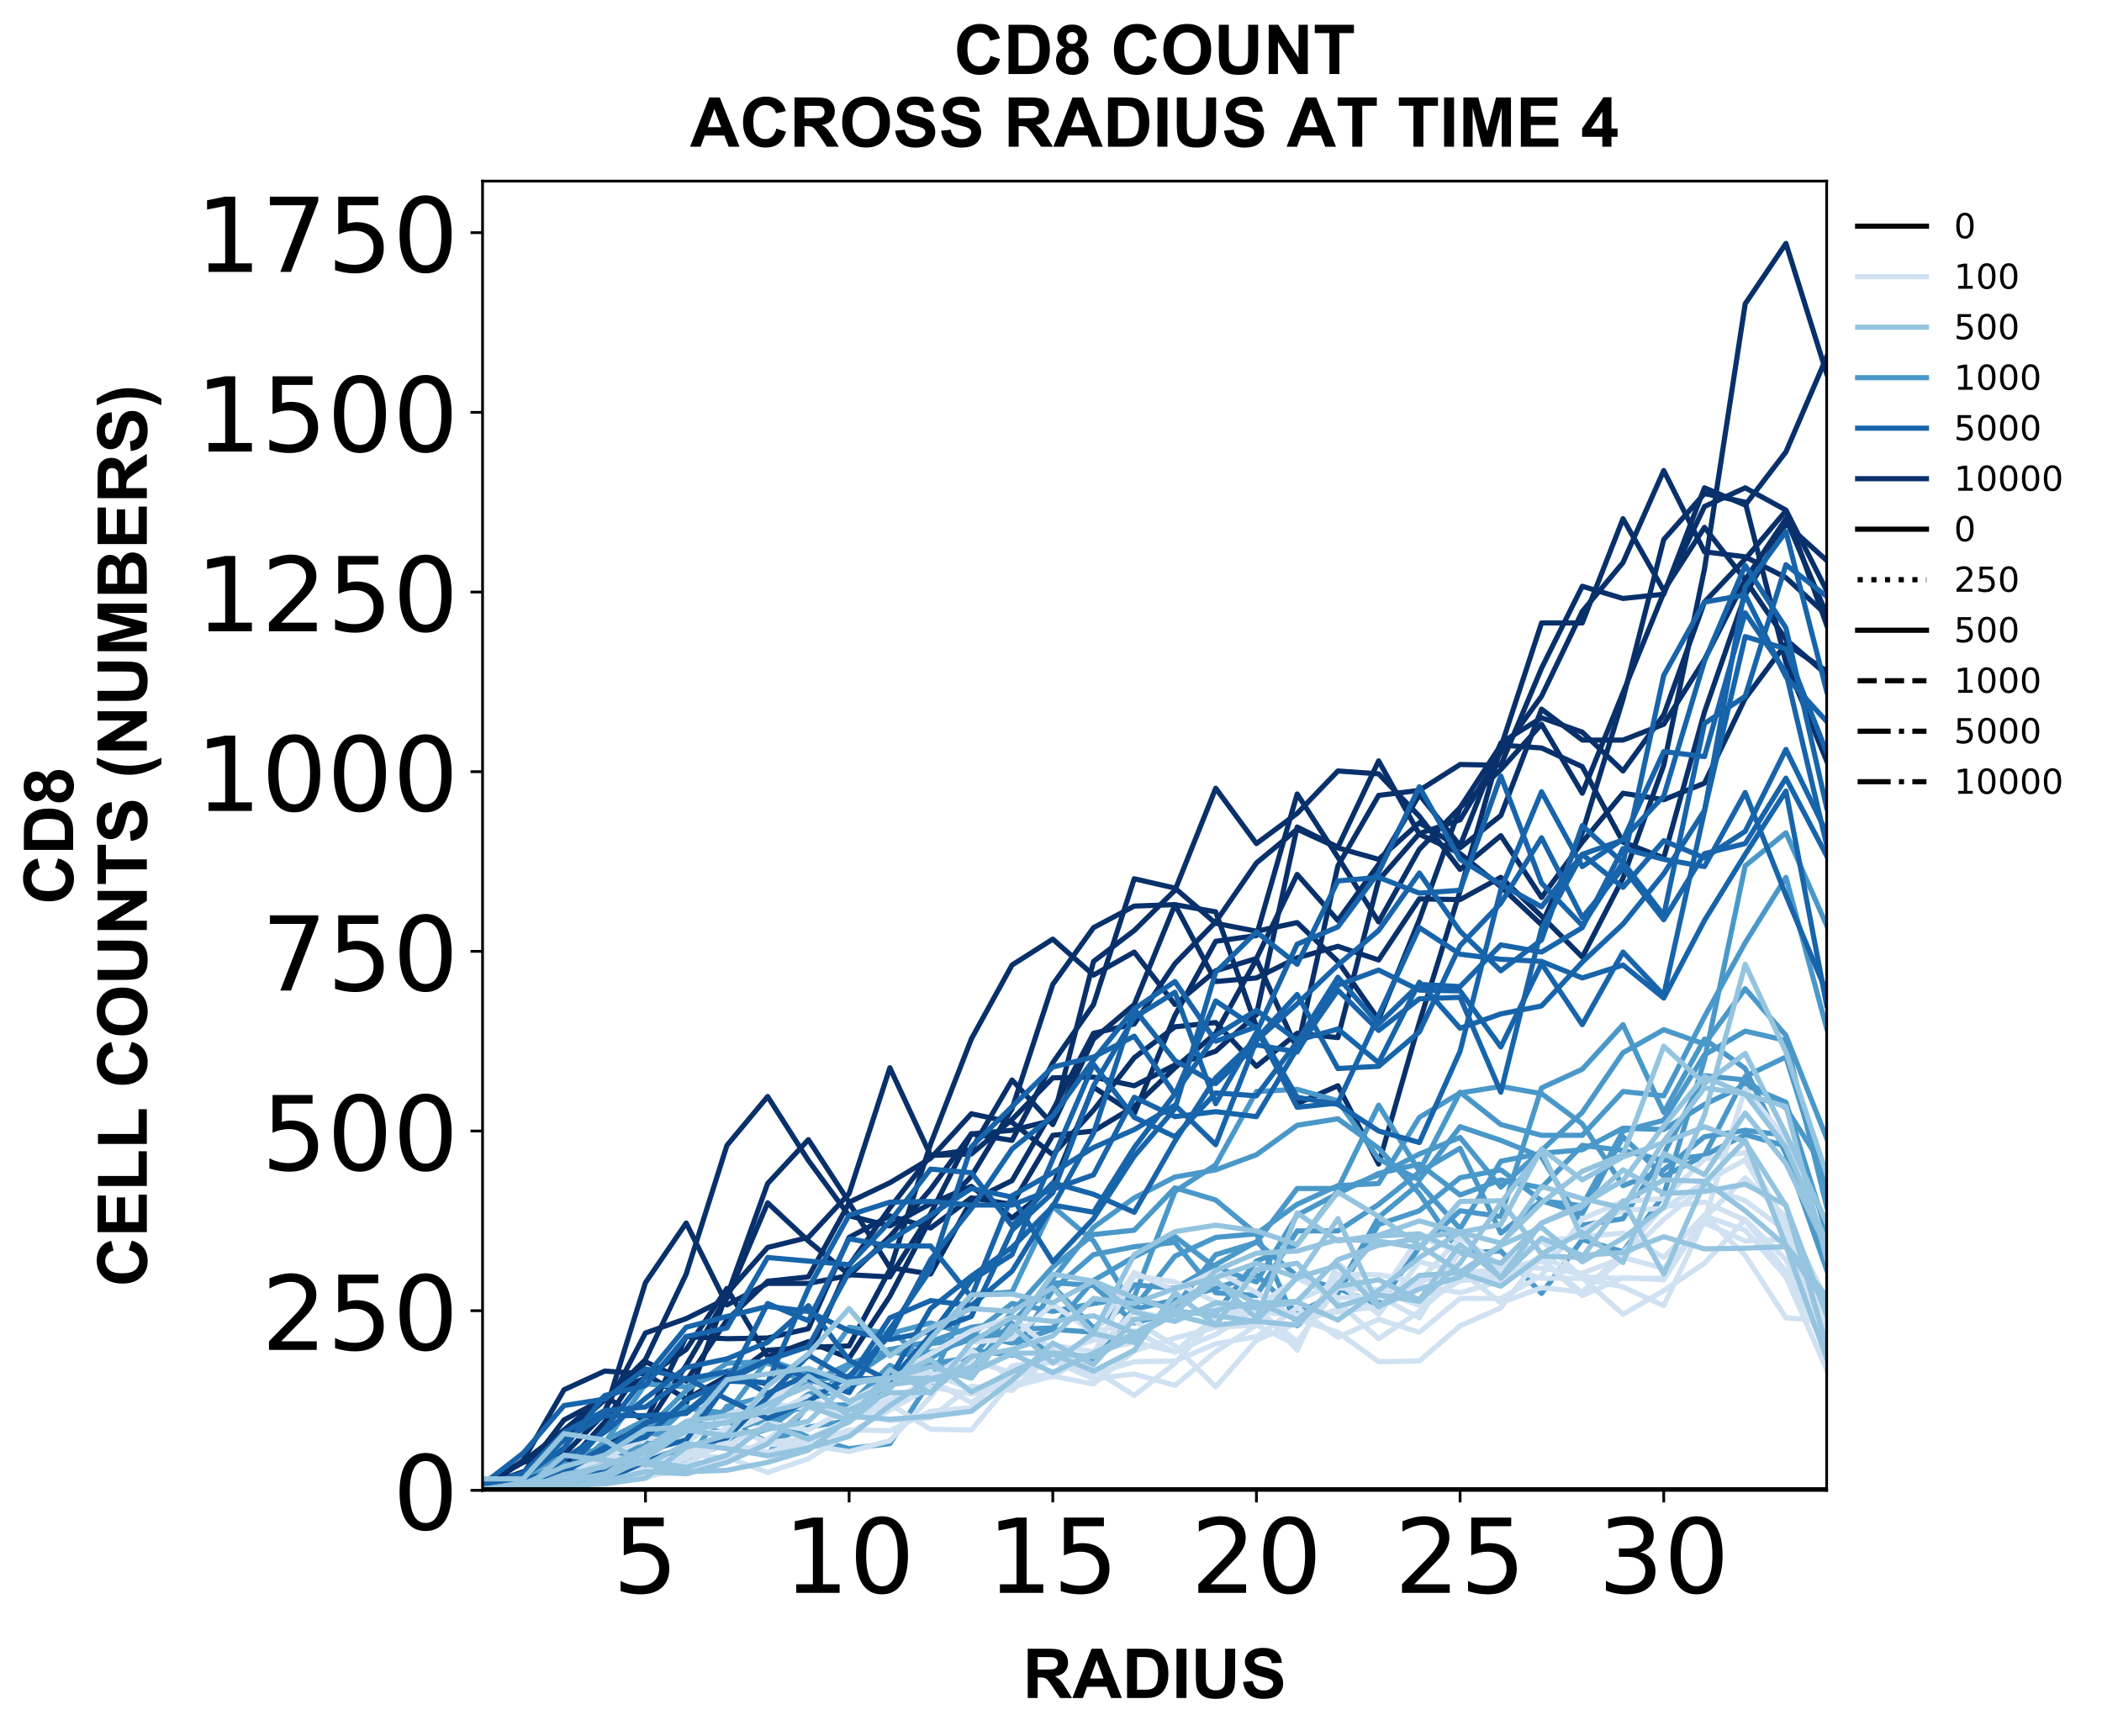 <?xml version="1.0" encoding="utf-8" standalone="no"?>
<!DOCTYPE svg PUBLIC "-//W3C//DTD SVG 1.1//EN"
  "http://www.w3.org/Graphics/SVG/1.1/DTD/svg11.dtd">
<!-- Created with matplotlib (https://matplotlib.org/) -->
<svg height="504.658pt" version="1.1" viewBox="0 0 610.843 504.658" width="610.843pt" xmlns="http://www.w3.org/2000/svg" xmlns:xlink="http://www.w3.org/1999/xlink">
 <defs>
  <style type="text/css">
*{stroke-linecap:butt;stroke-linejoin:round;}
  </style>
 </defs>
 <g id="figure_1">
  <g id="patch_1">
   <path d="M 0 504.658 
L 610.843 504.658 
L 610.843 -0 
L 0 -0 
z
" style="fill:#ffffff;"/>
  </g>
  <g id="axes_1">
   <g id="patch_2">
    <path d="M 140.231 433.161 
L 530.831 433.161 
L 530.831 52.641 
L 140.231 52.641 
z
" style="fill:#ffffff;"/>
   </g>
   <g id="matplotlib.axis_1">
    <g id="xtick_1">
     <g id="line2d_1">
      <defs>
       <path d="M 0 0 
L 0 3.5 
" id="m7321d3ced3" style="stroke:#000000;stroke-width:0.8;"/>
      </defs>
      <g>
       <use style="stroke:#000000;stroke-width:0.8;" x="187.576" xlink:href="#m7321d3ced3" y="433.161"/>
      </g>
     </g>
     <g id="text_1">
      <!-- 5 -->
      <defs>
       <path d="M 10.797 72.906 
L 49.516 72.906 
L 49.516 64.594 
L 19.828 64.594 
L 19.828 46.734 
Q 21.969 47.469 24.109 47.828 
Q 26.266 48.188 28.422 48.188 
Q 40.625 48.188 47.75 41.5 
Q 54.891 34.812 54.891 23.391 
Q 54.891 11.625 47.562 5.094 
Q 40.234 -1.422 26.906 -1.422 
Q 22.312 -1.422 17.547 -0.641 
Q 12.797 0.141 7.719 1.703 
L 7.719 11.625 
Q 12.109 9.234 16.797 8.062 
Q 21.484 6.891 26.703 6.891 
Q 35.156 6.891 40.078 11.328 
Q 45.016 15.766 45.016 23.391 
Q 45.016 31 40.078 35.438 
Q 35.156 39.891 26.703 39.891 
Q 22.75 39.891 18.812 39.016 
Q 14.891 38.141 10.797 36.281 
z
" id="DejaVuSans-53"/>
      </defs>
      <g transform="translate(178.032 462.957)scale(0.3 -0.3)">
       <use xlink:href="#DejaVuSans-53"/>
      </g>
     </g>
    </g>
    <g id="xtick_2">
     <g id="line2d_2">
      <g>
       <use style="stroke:#000000;stroke-width:0.8;" x="246.758" xlink:href="#m7321d3ced3" y="433.161"/>
      </g>
     </g>
     <g id="text_2">
      <!-- 10 -->
      <defs>
       <path d="M 12.406 8.297 
L 28.516 8.297 
L 28.516 63.922 
L 10.984 60.406 
L 10.984 69.391 
L 28.422 72.906 
L 38.281 72.906 
L 38.281 8.297 
L 54.391 8.297 
L 54.391 0 
L 12.406 0 
z
" id="DejaVuSans-49"/>
       <path d="M 31.781 66.406 
Q 24.172 66.406 20.328 58.906 
Q 16.5 51.422 16.5 36.375 
Q 16.5 21.391 20.328 13.891 
Q 24.172 6.391 31.781 6.391 
Q 39.453 6.391 43.281 13.891 
Q 47.125 21.391 47.125 36.375 
Q 47.125 51.422 43.281 58.906 
Q 39.453 66.406 31.781 66.406 
z
M 31.781 74.219 
Q 44.047 74.219 50.516 64.516 
Q 56.984 54.828 56.984 36.375 
Q 56.984 17.969 50.516 8.266 
Q 44.047 -1.422 31.781 -1.422 
Q 19.531 -1.422 13.062 8.266 
Q 6.594 17.969 6.594 36.375 
Q 6.594 54.828 13.062 64.516 
Q 19.531 74.219 31.781 74.219 
z
" id="DejaVuSans-48"/>
      </defs>
      <g transform="translate(227.67 462.957)scale(0.3 -0.3)">
       <use xlink:href="#DejaVuSans-49"/>
       <use x="63.623" xlink:href="#DejaVuSans-48"/>
      </g>
     </g>
    </g>
    <g id="xtick_3">
     <g id="line2d_3">
      <g>
       <use style="stroke:#000000;stroke-width:0.8;" x="305.94" xlink:href="#m7321d3ced3" y="433.161"/>
      </g>
     </g>
     <g id="text_3">
      <!-- 15 -->
      <g transform="translate(286.852 462.957)scale(0.3 -0.3)">
       <use xlink:href="#DejaVuSans-49"/>
       <use x="63.623" xlink:href="#DejaVuSans-53"/>
      </g>
     </g>
    </g>
    <g id="xtick_4">
     <g id="line2d_4">
      <g>
       <use style="stroke:#000000;stroke-width:0.8;" x="365.122" xlink:href="#m7321d3ced3" y="433.161"/>
      </g>
     </g>
     <g id="text_4">
      <!-- 20 -->
      <defs>
       <path d="M 19.188 8.297 
L 53.609 8.297 
L 53.609 0 
L 7.328 0 
L 7.328 8.297 
Q 12.938 14.109 22.625 23.891 
Q 32.328 33.688 34.812 36.531 
Q 39.547 41.844 41.422 45.531 
Q 43.312 49.219 43.312 52.781 
Q 43.312 58.594 39.234 62.25 
Q 35.156 65.922 28.609 65.922 
Q 23.969 65.922 18.812 64.312 
Q 13.672 62.703 7.812 59.422 
L 7.812 69.391 
Q 13.766 71.781 18.938 73 
Q 24.125 74.219 28.422 74.219 
Q 39.75 74.219 46.484 68.547 
Q 53.219 62.891 53.219 53.422 
Q 53.219 48.922 51.531 44.891 
Q 49.859 40.875 45.406 35.406 
Q 44.188 33.984 37.641 27.219 
Q 31.109 20.453 19.188 8.297 
z
" id="DejaVuSans-50"/>
      </defs>
      <g transform="translate(346.034 462.957)scale(0.3 -0.3)">
       <use xlink:href="#DejaVuSans-50"/>
       <use x="63.623" xlink:href="#DejaVuSans-48"/>
      </g>
     </g>
    </g>
    <g id="xtick_5">
     <g id="line2d_5">
      <g>
       <use style="stroke:#000000;stroke-width:0.8;" x="424.303" xlink:href="#m7321d3ced3" y="433.161"/>
      </g>
     </g>
     <g id="text_5">
      <!-- 25 -->
      <g transform="translate(405.216 462.957)scale(0.3 -0.3)">
       <use xlink:href="#DejaVuSans-50"/>
       <use x="63.623" xlink:href="#DejaVuSans-53"/>
      </g>
     </g>
    </g>
    <g id="xtick_6">
     <g id="line2d_6">
      <g>
       <use style="stroke:#000000;stroke-width:0.8;" x="483.485" xlink:href="#m7321d3ced3" y="433.161"/>
      </g>
     </g>
     <g id="text_6">
      <!-- 30 -->
      <defs>
       <path d="M 40.578 39.312 
Q 47.656 37.797 51.625 33 
Q 55.609 28.219 55.609 21.188 
Q 55.609 10.406 48.188 4.484 
Q 40.766 -1.422 27.094 -1.422 
Q 22.516 -1.422 17.656 -0.516 
Q 12.797 0.391 7.625 2.203 
L 7.625 11.719 
Q 11.719 9.328 16.594 8.109 
Q 21.484 6.891 26.812 6.891 
Q 36.078 6.891 40.938 10.547 
Q 45.797 14.203 45.797 21.188 
Q 45.797 27.641 41.281 31.266 
Q 36.766 34.906 28.719 34.906 
L 20.219 34.906 
L 20.219 43.016 
L 29.109 43.016 
Q 36.375 43.016 40.234 45.922 
Q 44.094 48.828 44.094 54.297 
Q 44.094 59.906 40.109 62.906 
Q 36.141 65.922 28.719 65.922 
Q 24.656 65.922 20.016 65.031 
Q 15.375 64.156 9.812 62.312 
L 9.812 71.094 
Q 15.438 72.656 20.344 73.438 
Q 25.25 74.219 29.594 74.219 
Q 40.828 74.219 47.359 69.109 
Q 53.906 64.016 53.906 55.328 
Q 53.906 49.266 50.438 45.094 
Q 46.969 40.922 40.578 39.312 
z
" id="DejaVuSans-51"/>
      </defs>
      <g transform="translate(464.398 462.957)scale(0.3 -0.3)">
       <use xlink:href="#DejaVuSans-51"/>
       <use x="63.623" xlink:href="#DejaVuSans-48"/>
      </g>
     </g>
    </g>
    <g id="text_7">
     <!-- RADIUS -->
     <defs>
      <path d="M 7.328 0 
L 7.328 71.578 
L 37.75 71.578 
Q 49.219 71.578 54.422 69.641 
Q 59.625 67.719 62.75 62.781 
Q 65.875 57.859 65.875 51.516 
Q 65.875 43.453 61.125 38.203 
Q 56.391 32.953 46.969 31.594 
Q 51.656 28.859 54.703 25.578 
Q 57.766 22.312 62.938 13.969 
L 71.688 0 
L 54.391 0 
L 43.953 15.578 
Q 38.375 23.922 36.328 26.094 
Q 34.281 28.266 31.984 29.078 
Q 29.688 29.891 24.703 29.891 
L 21.781 29.891 
L 21.781 0 
z
M 21.781 41.312 
L 32.469 41.312 
Q 42.875 41.312 45.453 42.188 
Q 48.047 43.062 49.516 45.203 
Q 50.984 47.359 50.984 50.594 
Q 50.984 54.203 49.047 56.422 
Q 47.125 58.641 43.609 59.234 
Q 41.844 59.469 33.062 59.469 
L 21.781 59.469 
z
" id="Arial-BoldMT-82"/>
      <path d="M 71.828 0 
L 56.109 0 
L 49.859 16.266 
L 21.234 16.266 
L 15.328 0 
L 0 0 
L 27.875 71.578 
L 43.172 71.578 
z
M 45.219 28.328 
L 35.359 54.891 
L 25.688 28.328 
z
" id="Arial-BoldMT-65"/>
      <path d="M 7.234 71.578 
L 33.641 71.578 
Q 42.578 71.578 47.266 70.219 
Q 53.562 68.359 58.047 63.625 
Q 62.547 58.891 64.891 52.031 
Q 67.234 45.172 67.234 35.109 
Q 67.234 26.266 65.047 19.875 
Q 62.359 12.062 57.375 7.234 
Q 53.609 3.562 47.219 1.516 
Q 42.438 0 34.422 0 
L 7.234 0 
z
M 21.688 59.469 
L 21.688 12.062 
L 32.469 12.062 
Q 38.531 12.062 41.219 12.75 
Q 44.734 13.625 47.047 15.719 
Q 49.359 17.828 50.828 22.625 
Q 52.297 27.438 52.297 35.75 
Q 52.297 44.047 50.828 48.484 
Q 49.359 52.938 46.719 55.422 
Q 44.094 57.906 40.047 58.797 
Q 37.016 59.469 28.172 59.469 
z
" id="Arial-BoldMT-68"/>
      <path d="M 6.844 0 
L 6.844 71.578 
L 21.297 71.578 
L 21.297 0 
z
" id="Arial-BoldMT-73"/>
      <path d="M 7.172 71.578 
L 21.625 71.578 
L 21.625 32.812 
Q 21.625 23.578 22.172 20.844 
Q 23.094 16.453 26.578 13.797 
Q 30.078 11.141 36.141 11.141 
Q 42.281 11.141 45.406 13.641 
Q 48.531 16.156 49.172 19.812 
Q 49.812 23.484 49.812 31.984 
L 49.812 71.578 
L 64.266 71.578 
L 64.266 33.984 
Q 64.266 21.094 63.094 15.766 
Q 61.922 10.453 58.766 6.781 
Q 55.609 3.125 50.328 0.953 
Q 45.062 -1.219 36.578 -1.219 
Q 26.312 -1.219 21.016 1.141 
Q 15.719 3.516 12.641 7.297 
Q 9.578 11.078 8.594 15.234 
Q 7.172 21.391 7.172 33.406 
z
" id="Arial-BoldMT-85"/>
      <path d="M 3.609 23.297 
L 17.672 24.656 
Q 18.953 17.578 22.828 14.25 
Q 26.703 10.938 33.297 10.938 
Q 40.281 10.938 43.812 13.891 
Q 47.359 16.844 47.359 20.797 
Q 47.359 23.344 45.875 25.125 
Q 44.391 26.906 40.672 28.219 
Q 38.141 29.109 29.109 31.344 
Q 17.484 34.234 12.797 38.422 
Q 6.203 44.344 6.203 52.828 
Q 6.203 58.297 9.297 63.062 
Q 12.406 67.828 18.234 70.312 
Q 24.078 72.797 32.328 72.797 
Q 45.797 72.797 52.609 66.891 
Q 59.422 60.984 59.766 51.125 
L 45.312 50.484 
Q 44.391 56 41.328 58.422 
Q 38.281 60.844 32.172 60.844 
Q 25.875 60.844 22.312 58.25 
Q 20.016 56.594 20.016 53.812 
Q 20.016 51.266 22.172 49.469 
Q 24.906 47.172 35.453 44.672 
Q 46 42.188 51.047 39.516 
Q 56.109 36.859 58.953 32.25 
Q 61.812 27.641 61.812 20.844 
Q 61.812 14.703 58.391 9.328 
Q 54.984 3.953 48.734 1.344 
Q 42.484 -1.266 33.156 -1.266 
Q 19.578 -1.266 12.297 5 
Q 5.031 11.281 3.609 23.297 
z
" id="Arial-BoldMT-83"/>
     </defs>
     <g transform="translate(297.195 493.511)scale(0.2 -0.2)">
      <use xlink:href="#Arial-BoldMT-82"/>
      <use x="72.217" xlink:href="#Arial-BoldMT-65"/>
      <use x="144.434" xlink:href="#Arial-BoldMT-68"/>
      <use x="216.65" xlink:href="#Arial-BoldMT-73"/>
      <use x="244.434" xlink:href="#Arial-BoldMT-85"/>
      <use x="316.65" xlink:href="#Arial-BoldMT-83"/>
     </g>
    </g>
   </g>
   <g id="matplotlib.axis_2">
    <g id="ytick_1">
     <g id="line2d_7">
      <defs>
       <path d="M 0 0 
L -3.5 0 
" id="md130ef5eea" style="stroke:#000000;stroke-width:0.8;"/>
      </defs>
      <g>
       <use style="stroke:#000000;stroke-width:0.8;" x="140.231" xlink:href="#md130ef5eea" y="433.161"/>
      </g>
     </g>
     <g id="text_8">
      <!-- 0 -->
      <g transform="translate(114.143 444.559)scale(0.3 -0.3)">
       <use xlink:href="#DejaVuSans-48"/>
      </g>
     </g>
    </g>
    <g id="ytick_2">
     <g id="line2d_8">
      <g>
       <use style="stroke:#000000;stroke-width:0.8;" x="140.231" xlink:href="#md130ef5eea" y="380.942"/>
      </g>
     </g>
     <g id="text_9">
      <!-- 250 -->
      <g transform="translate(75.968 392.34)scale(0.3 -0.3)">
       <use xlink:href="#DejaVuSans-50"/>
       <use x="63.623" xlink:href="#DejaVuSans-53"/>
       <use x="127.246" xlink:href="#DejaVuSans-48"/>
      </g>
     </g>
    </g>
    <g id="ytick_3">
     <g id="line2d_9">
      <g>
       <use style="stroke:#000000;stroke-width:0.8;" x="140.231" xlink:href="#md130ef5eea" y="328.723"/>
      </g>
     </g>
     <g id="text_10">
      <!-- 500 -->
      <g transform="translate(75.968 340.121)scale(0.3 -0.3)">
       <use xlink:href="#DejaVuSans-53"/>
       <use x="63.623" xlink:href="#DejaVuSans-48"/>
       <use x="127.246" xlink:href="#DejaVuSans-48"/>
      </g>
     </g>
    </g>
    <g id="ytick_4">
     <g id="line2d_10">
      <g>
       <use style="stroke:#000000;stroke-width:0.8;" x="140.231" xlink:href="#md130ef5eea" y="276.504"/>
      </g>
     </g>
     <g id="text_11">
      <!-- 750 -->
      <defs>
       <path d="M 8.203 72.906 
L 55.078 72.906 
L 55.078 68.703 
L 28.609 0 
L 18.312 0 
L 43.219 64.594 
L 8.203 64.594 
z
" id="DejaVuSans-55"/>
      </defs>
      <g transform="translate(75.968 287.902)scale(0.3 -0.3)">
       <use xlink:href="#DejaVuSans-55"/>
       <use x="63.623" xlink:href="#DejaVuSans-53"/>
       <use x="127.246" xlink:href="#DejaVuSans-48"/>
      </g>
     </g>
    </g>
    <g id="ytick_5">
     <g id="line2d_11">
      <g>
       <use style="stroke:#000000;stroke-width:0.8;" x="140.231" xlink:href="#md130ef5eea" y="224.285"/>
      </g>
     </g>
     <g id="text_12">
      <!-- 1000 -->
      <g transform="translate(56.881 235.683)scale(0.3 -0.3)">
       <use xlink:href="#DejaVuSans-49"/>
       <use x="63.623" xlink:href="#DejaVuSans-48"/>
       <use x="127.246" xlink:href="#DejaVuSans-48"/>
       <use x="190.869" xlink:href="#DejaVuSans-48"/>
      </g>
     </g>
    </g>
    <g id="ytick_6">
     <g id="line2d_12">
      <g>
       <use style="stroke:#000000;stroke-width:0.8;" x="140.231" xlink:href="#md130ef5eea" y="172.066"/>
      </g>
     </g>
     <g id="text_13">
      <!-- 1250 -->
      <g transform="translate(56.881 183.464)scale(0.3 -0.3)">
       <use xlink:href="#DejaVuSans-49"/>
       <use x="63.623" xlink:href="#DejaVuSans-50"/>
       <use x="127.246" xlink:href="#DejaVuSans-53"/>
       <use x="190.869" xlink:href="#DejaVuSans-48"/>
      </g>
     </g>
    </g>
    <g id="ytick_7">
     <g id="line2d_13">
      <g>
       <use style="stroke:#000000;stroke-width:0.8;" x="140.231" xlink:href="#md130ef5eea" y="119.847"/>
      </g>
     </g>
     <g id="text_14">
      <!-- 1500 -->
      <g transform="translate(56.881 131.245)scale(0.3 -0.3)">
       <use xlink:href="#DejaVuSans-49"/>
       <use x="63.623" xlink:href="#DejaVuSans-53"/>
       <use x="127.246" xlink:href="#DejaVuSans-48"/>
       <use x="190.869" xlink:href="#DejaVuSans-48"/>
      </g>
     </g>
    </g>
    <g id="ytick_8">
     <g id="line2d_14">
      <g>
       <use style="stroke:#000000;stroke-width:0.8;" x="140.231" xlink:href="#md130ef5eea" y="67.628"/>
      </g>
     </g>
     <g id="text_15">
      <!-- 1750 -->
      <g transform="translate(56.881 79.026)scale(0.3 -0.3)">
       <use xlink:href="#DejaVuSans-49"/>
       <use x="63.623" xlink:href="#DejaVuSans-55"/>
       <use x="127.246" xlink:href="#DejaVuSans-53"/>
       <use x="190.869" xlink:href="#DejaVuSans-48"/>
      </g>
     </g>
    </g>
    <g id="text_16">
     <!-- CD8 -->
     <defs>
      <path d="M 53.078 26.312 
L 67.094 21.875 
Q 63.875 10.156 56.375 4.469 
Q 48.875 -1.219 37.359 -1.219 
Q 23.094 -1.219 13.906 8.516 
Q 4.734 18.266 4.734 35.156 
Q 4.734 53.031 13.953 62.906 
Q 23.188 72.797 38.234 72.797 
Q 51.375 72.797 59.578 65.047 
Q 64.453 60.453 66.891 51.859 
L 52.594 48.438 
Q 51.312 54 47.281 57.219 
Q 43.266 60.453 37.5 60.453 
Q 29.547 60.453 24.578 54.734 
Q 19.625 49.031 19.625 36.234 
Q 19.625 22.656 24.5 16.891 
Q 29.391 11.141 37.203 11.141 
Q 42.969 11.141 47.109 14.797 
Q 51.266 18.453 53.078 26.312 
z
" id="Arial-BoldMT-67"/>
      <path d="M 16.016 38.625 
Q 10.688 40.875 8.266 44.797 
Q 5.859 48.734 5.859 53.422 
Q 5.859 61.422 11.453 66.641 
Q 17.047 71.875 27.344 71.875 
Q 37.547 71.875 43.188 66.641 
Q 48.828 61.422 48.828 53.422 
Q 48.828 48.438 46.234 44.547 
Q 43.656 40.672 38.969 38.625 
Q 44.922 36.234 48.016 31.641 
Q 51.125 27.047 51.125 21.047 
Q 51.125 11.141 44.797 4.938 
Q 38.484 -1.266 27.984 -1.266 
Q 18.219 -1.266 11.719 3.859 
Q 4.047 9.906 4.047 20.453 
Q 4.047 26.266 6.922 31.125 
Q 9.812 35.984 16.016 38.625 
z
M 18.844 52.438 
Q 18.844 48.344 21.156 46.047 
Q 23.484 43.75 27.344 43.75 
Q 31.25 43.75 33.594 46.062 
Q 35.938 48.391 35.938 52.484 
Q 35.938 56.344 33.609 58.656 
Q 31.297 60.984 27.484 60.984 
Q 23.531 60.984 21.188 58.641 
Q 18.844 56.297 18.844 52.438 
z
M 17.578 21.781 
Q 17.578 16.109 20.484 12.938 
Q 23.391 9.766 27.734 9.766 
Q 31.984 9.766 34.766 12.812 
Q 37.547 15.875 37.547 21.625 
Q 37.547 26.656 34.719 29.703 
Q 31.891 32.766 27.547 32.766 
Q 22.516 32.766 20.047 29.297 
Q 17.578 25.828 17.578 21.781 
z
" id="Arial-BoldMT-56"/>
     </defs>
     <g transform="translate(21.253 262.906)rotate(-90)scale(0.2 -0.2)">
      <use xlink:href="#Arial-BoldMT-67"/>
      <use x="72.217" xlink:href="#Arial-BoldMT-68"/>
      <use x="144.434" xlink:href="#Arial-BoldMT-56"/>
     </g>
     <!-- CELL COUNTS (NUMBERS) -->
     <defs>
      <path d="M 7.281 0 
L 7.281 71.578 
L 60.359 71.578 
L 60.359 59.469 
L 21.734 59.469 
L 21.734 43.609 
L 57.672 43.609 
L 57.672 31.547 
L 21.734 31.547 
L 21.734 12.062 
L 61.719 12.062 
L 61.719 0 
z
" id="Arial-BoldMT-69"/>
      <path d="M 7.672 0 
L 7.672 71 
L 22.125 71 
L 22.125 12.062 
L 58.062 12.062 
L 58.062 0 
z
" id="Arial-BoldMT-76"/>
      <path id="Arial-BoldMT-32"/>
      <path d="M 4.344 35.359 
Q 4.344 46.297 7.625 53.719 
Q 10.062 59.188 14.281 63.531 
Q 18.5 67.875 23.531 69.969 
Q 30.219 72.797 38.969 72.797 
Q 54.781 72.797 64.281 62.984 
Q 73.781 53.172 73.781 35.688 
Q 73.781 18.359 64.359 8.562 
Q 54.938 -1.219 39.156 -1.219 
Q 23.188 -1.219 13.766 8.516 
Q 4.344 18.266 4.344 35.359 
z
M 19.234 35.844 
Q 19.234 23.688 24.844 17.406 
Q 30.469 11.141 39.109 11.141 
Q 47.75 11.141 53.297 17.359 
Q 58.844 23.578 58.844 36.031 
Q 58.844 48.344 53.438 54.391 
Q 48.047 60.453 39.109 60.453 
Q 30.172 60.453 24.703 54.312 
Q 19.234 48.188 19.234 35.844 
z
" id="Arial-BoldMT-79"/>
      <path d="M 7.422 0 
L 7.422 71.578 
L 21.484 71.578 
L 50.781 23.781 
L 50.781 71.578 
L 64.203 71.578 
L 64.203 0 
L 49.703 0 
L 20.844 46.688 
L 20.844 0 
z
" id="Arial-BoldMT-78"/>
      <path d="M 23.391 0 
L 23.391 59.469 
L 2.156 59.469 
L 2.156 71.578 
L 59.031 71.578 
L 59.031 59.469 
L 37.844 59.469 
L 37.844 0 
z
" id="Arial-BoldMT-84"/>
      <path d="M 29.938 -21.047 
L 20.516 -21.047 
Q 13.031 -9.766 9.125 2.391 
Q 5.219 14.547 5.219 25.922 
Q 5.219 40.047 10.062 52.641 
Q 14.266 63.578 20.703 72.797 
L 30.078 72.797 
Q 23.391 58.016 20.875 47.625 
Q 18.359 37.25 18.359 25.641 
Q 18.359 17.625 19.844 9.219 
Q 21.344 0.828 23.922 -6.734 
Q 25.641 -11.719 29.938 -21.047 
z
" id="Arial-BoldMT-40"/>
      <path d="M 7.078 0 
L 7.078 71.578 
L 28.719 71.578 
L 41.703 22.75 
L 54.547 71.578 
L 76.219 71.578 
L 76.219 0 
L 62.797 0 
L 62.797 56.344 
L 48.578 0 
L 34.672 0 
L 20.516 56.344 
L 20.516 0 
z
" id="Arial-BoldMT-77"/>
      <path d="M 7.328 71.578 
L 35.938 71.578 
Q 44.438 71.578 48.609 70.875 
Q 52.781 70.172 56.078 67.922 
Q 59.375 65.672 61.562 61.938 
Q 63.766 58.203 63.766 53.562 
Q 63.766 48.531 61.047 44.328 
Q 58.344 40.141 53.719 38.031 
Q 60.25 36.141 63.766 31.547 
Q 67.281 26.953 67.281 20.75 
Q 67.281 15.875 65.016 11.25 
Q 62.75 6.641 58.812 3.875 
Q 54.891 1.125 49.125 0.484 
Q 45.516 0.094 31.688 0 
L 7.328 0 
z
M 21.781 59.672 
L 21.781 43.109 
L 31.25 43.109 
Q 39.703 43.109 41.75 43.359 
Q 45.453 43.797 47.578 45.922 
Q 49.703 48.047 49.703 51.516 
Q 49.703 54.828 47.875 56.906 
Q 46.047 58.984 42.438 59.422 
Q 40.281 59.672 30.078 59.672 
z
M 21.781 31.203 
L 21.781 12.062 
L 35.156 12.062 
Q 42.969 12.062 45.062 12.5 
Q 48.297 13.094 50.312 15.359 
Q 52.344 17.625 52.344 21.438 
Q 52.344 24.656 50.781 26.906 
Q 49.219 29.156 46.266 30.172 
Q 43.312 31.203 33.453 31.203 
z
" id="Arial-BoldMT-66"/>
      <path d="M 3.375 -21.047 
Q 7.422 -12.359 9.078 -7.719 
Q 10.75 -3.078 12.156 2.969 
Q 13.578 9.031 14.25 14.469 
Q 14.938 19.922 14.938 25.641 
Q 14.938 37.25 12.453 47.625 
Q 9.969 58.016 3.266 72.797 
L 12.594 72.797 
Q 19.969 62.312 24.047 50.531 
Q 28.125 38.766 28.125 26.656 
Q 28.125 16.453 24.906 4.781 
Q 21.234 -8.297 12.844 -21.047 
z
" id="Arial-BoldMT-41"/>
     </defs>
     <g transform="translate(42.671 374.003)rotate(-90)scale(0.2 -0.2)">
      <use xlink:href="#Arial-BoldMT-67"/>
      <use x="72.217" xlink:href="#Arial-BoldMT-69"/>
      <use x="138.916" xlink:href="#Arial-BoldMT-76"/>
      <use x="200" xlink:href="#Arial-BoldMT-76"/>
      <use x="261.068" xlink:href="#Arial-BoldMT-32"/>
      <use x="288.852" xlink:href="#Arial-BoldMT-67"/>
      <use x="361.068" xlink:href="#Arial-BoldMT-79"/>
      <use x="438.852" xlink:href="#Arial-BoldMT-85"/>
      <use x="511.068" xlink:href="#Arial-BoldMT-78"/>
      <use x="583.285" xlink:href="#Arial-BoldMT-84"/>
      <use x="644.369" xlink:href="#Arial-BoldMT-83"/>
      <use x="711.068" xlink:href="#Arial-BoldMT-32"/>
      <use x="738.852" xlink:href="#Arial-BoldMT-40"/>
      <use x="772.152" xlink:href="#Arial-BoldMT-78"/>
      <use x="844.369" xlink:href="#Arial-BoldMT-85"/>
      <use x="916.586" xlink:href="#Arial-BoldMT-77"/>
      <use x="999.887" xlink:href="#Arial-BoldMT-66"/>
      <use x="1072.104" xlink:href="#Arial-BoldMT-69"/>
      <use x="1138.803" xlink:href="#Arial-BoldMT-82"/>
      <use x="1211.02" xlink:href="#Arial-BoldMT-83"/>
      <use x="1277.719" xlink:href="#Arial-BoldMT-41"/>
     </g>
    </g>
   </g>
   <g id="line2d_15">
    <path clip-path="url(#p3331ccac2e)" d="M 140.231 431.49 
L 152.067 425.015 
L 163.903 422.717 
L 175.74 410.812 
L 187.576 372.796 
L 199.412 355.459 
L 211.249 379.271 
L 223.085 373.005 
L 234.922 373.005 
L 246.758 370.707 
L 258.594 359.428 
L 270.431 345.642 
L 282.267 329.559 
L 294.103 328.514 
L 305.94 325.59 
L 317.776 279.428 
L 329.612 270.447 
L 341.449 258.75 
L 353.285 229.089 
L 365.122 245.173 
L 376.958 236.4 
L 388.794 224.076 
L 400.631 224.912 
L 412.467 237.235 
L 424.303 252.692 
L 436.14 242.875 
L 447.976 260.838 
L 459.812 244.755 
L 471.649 230.551 
L 483.485 232.431 
L 495.322 227.627 
L 507.158 202.98 
L 518.994 187.105 
L 530.831 195.043 
" style="fill:none;stroke:#08306b;stroke-linecap:square;stroke-width:1.5;"/>
   </g>
   <g id="line2d_16">
    <path clip-path="url(#p3331ccac2e)" d="M 140.231 431.908 
L 152.067 424.806 
L 163.903 415.616 
L 175.74 405.798 
L 187.576 413.109 
L 199.412 417.496 
L 211.249 401.203 
L 223.085 392.43 
L 234.922 391.595 
L 246.758 391.177 
L 258.594 369.036 
L 270.431 332.483 
L 282.267 301.987 
L 294.103 280.473 
L 305.94 272.953 
L 317.776 283.397 
L 329.612 276.713 
L 341.449 291.961 
L 353.285 282.144 
L 365.122 278.593 
L 376.958 254.154 
L 388.794 267.523 
L 400.631 251.23 
L 412.467 230.969 
L 424.303 245.799 
L 436.14 215.93 
L 447.976 208.619 
L 459.812 212.797 
L 471.649 224.076 
L 483.485 207.784 
L 495.322 174.99 
L 507.158 162.458 
L 518.994 148.463 
L 530.831 181.674 
" style="fill:none;stroke:#08306b;stroke-linecap:square;stroke-width:1.5;"/>
   </g>
   <g id="line2d_17">
    <path clip-path="url(#p3331ccac2e)" d="M 140.231 433.161 
L 152.067 433.161 
L 163.903 431.49 
L 175.74 419.584 
L 187.576 414.989 
L 199.412 396.817 
L 211.249 376.765 
L 223.085 343.971 
L 234.922 331.23 
L 246.758 349.402 
L 258.594 343.762 
L 270.431 336.661 
L 282.267 323.71 
L 294.103 326.217 
L 305.94 335.616 
L 317.776 322.666 
L 329.612 307.418 
L 341.449 298.436 
L 353.285 297.183 
L 365.122 309.924 
L 376.958 300.316 
L 388.794 301.569 
L 400.631 255.825 
L 412.467 242.249 
L 424.303 238.28 
L 436.14 218.646 
L 447.976 202.353 
L 459.812 177.706 
L 471.649 163.502 
L 483.485 136.766 
L 495.322 160.369 
L 507.158 161.831 
L 518.994 167.889 
L 530.831 178.75 
" style="fill:none;stroke:#08306b;stroke-linecap:square;stroke-width:1.5;"/>
   </g>
   <g id="line2d_18">
    <path clip-path="url(#p3331ccac2e)" d="M 140.231 430.864 
L 152.067 424.806 
L 163.903 417.704 
L 175.74 409.976 
L 187.576 387.417 
L 199.412 383.24 
L 211.249 377.391 
L 223.085 349.611 
L 234.922 360.681 
L 246.758 370.498 
L 258.594 371.125 
L 270.431 352.744 
L 282.267 329.559 
L 294.103 331.439 
L 305.94 308.88 
L 317.776 291.961 
L 329.612 255.408 
L 341.449 258.123 
L 353.285 268.358 
L 365.122 270.656 
L 376.958 268.149 
L 388.794 279.428 
L 400.631 296.347 
L 412.467 267.314 
L 424.303 234.729 
L 436.14 223.659 
L 447.976 210.499 
L 459.812 230.551 
L 471.649 201.309 
L 483.485 172.275 
L 495.322 147.21 
L 507.158 141.779 
L 518.994 148.254 
L 530.831 171.648 
" style="fill:none;stroke:#08306b;stroke-linecap:square;stroke-width:1.5;"/>
   </g>
   <g id="line2d_19">
    <path clip-path="url(#p3331ccac2e)" d="M 140.231 431.49 
L 152.067 428.148 
L 163.903 412.691 
L 175.74 406.425 
L 187.576 400.368 
L 199.412 392.222 
L 211.249 374.467 
L 223.085 394.31 
L 234.922 389.924 
L 246.758 394.728 
L 258.594 376.765 
L 270.431 354.206 
L 282.267 341.882 
L 294.103 322.248 
L 305.94 286.112 
L 317.776 269.611 
L 329.612 263.345 
L 341.449 262.927 
L 353.285 265.016 
L 365.122 298.436 
L 376.958 320.786 
L 388.794 315.564 
L 400.631 338.332 
L 412.467 297.183 
L 424.303 258.959 
L 436.14 217.183 
L 447.976 181.048 
L 459.812 181.048 
L 471.649 150.761 
L 483.485 171.648 
L 495.322 153.267 
L 507.158 168.515 
L 518.994 185.852 
L 530.831 196.087 
" style="fill:none;stroke:#08306b;stroke-linecap:square;stroke-width:1.5;"/>
   </g>
   <g id="line2d_20">
    <path clip-path="url(#p3331ccac2e)" d="M 140.231 433.161 
L 152.067 424.388 
L 163.903 403.919 
L 175.74 398.488 
L 187.576 399.323 
L 199.412 406.634 
L 211.249 399.95 
L 223.085 402.248 
L 234.922 394.101 
L 246.758 367.783 
L 258.594 351.073 
L 270.431 335.825 
L 282.267 334.154 
L 294.103 313.893 
L 305.94 326.843 
L 317.776 301.987 
L 329.612 291.961 
L 341.449 262.927 
L 353.285 285.277 
L 365.122 284.233 
L 376.958 278.384 
L 388.794 275.042 
L 400.631 279.011 
L 412.467 261.256 
L 424.303 261.465 
L 436.14 254.99 
L 447.976 266.269 
L 459.812 278.175 
L 471.649 255.199 
L 483.485 222.405 
L 495.322 165.382 
L 507.158 88.307 
L 518.994 70.761 
L 530.831 108.568 
" style="fill:none;stroke:#08306b;stroke-linecap:square;stroke-width:1.5;"/>
   </g>
   <g id="line2d_21">
    <path clip-path="url(#p3331ccac2e)" d="M 140.231 433.161 
L 152.067 431.281 
L 163.903 426.268 
L 175.74 413.318 
L 187.576 395.772 
L 199.412 401.412 
L 211.249 383.658 
L 223.085 372.378 
L 234.922 371.125 
L 246.758 349.611 
L 258.594 368.41 
L 270.431 370.29 
L 282.267 348.984 
L 294.103 343.136 
L 305.94 322.666 
L 317.776 300.316 
L 329.612 297.601 
L 341.449 280.055 
L 353.285 267.94 
L 365.122 250.812 
L 376.958 240.995 
L 388.794 246.426 
L 400.631 249.768 
L 412.467 239.115 
L 424.303 246.426 
L 436.14 237.027 
L 447.976 206.113 
L 459.812 215.095 
L 471.649 215.095 
L 483.485 210.499 
L 495.322 191.701 
L 507.158 168.515 
L 518.994 150.761 
L 530.831 178.541 
" style="fill:none;stroke:#08306b;stroke-linecap:square;stroke-width:1.5;"/>
   </g>
   <g id="line2d_22">
    <path clip-path="url(#p3331ccac2e)" d="M 140.231 432.117 
L 152.067 430.237 
L 163.903 417.496 
L 175.74 406.843 
L 187.576 395.146 
L 199.412 370.29 
L 211.249 332.901 
L 223.085 318.697 
L 234.922 337.287 
L 246.758 353.371 
L 258.594 356.295 
L 270.431 349.82 
L 282.267 344.807 
L 294.103 353.997 
L 305.94 344.598 
L 317.776 315.982 
L 329.612 323.71 
L 341.449 295.094 
L 353.285 273.58 
L 365.122 271.909 
L 376.958 230.76 
L 388.794 249.141 
L 400.631 267.94 
L 412.467 246.844 
L 424.303 234.729 
L 436.14 216.557 
L 447.976 217.392 
L 459.812 222.823 
L 471.649 244.755 
L 483.485 249.35 
L 495.322 206.948 
L 507.158 172.902 
L 518.994 152.223 
L 530.831 162.876 
" style="fill:none;stroke:#08306b;stroke-linecap:square;stroke-width:1.5;"/>
   </g>
   <g id="line2d_23">
    <path clip-path="url(#p3331ccac2e)" d="M 140.231 431.908 
L 152.067 427.73 
L 163.903 423.553 
L 175.74 421.464 
L 187.576 413.109 
L 199.412 388.462 
L 211.249 389.088 
L 223.085 388.88 
L 234.922 386.164 
L 246.758 359.637 
L 258.594 353.371 
L 270.431 356.921 
L 282.267 348.149 
L 294.103 350.029 
L 305.94 329.976 
L 317.776 328.723 
L 329.612 321.621 
L 341.449 310.342 
L 353.285 300.316 
L 365.122 278.802 
L 376.958 304.911 
L 388.794 251.648 
L 400.631 231.178 
L 412.467 229.716 
L 424.303 222.196 
L 436.14 222.405 
L 447.976 194.207 
L 459.812 170.395 
L 471.649 173.946 
L 483.485 172.693 
L 495.322 141.779 
L 507.158 146.792 
L 518.994 131.335 
L 530.831 103.764 
" style="fill:none;stroke:#08306b;stroke-linecap:square;stroke-width:1.5;"/>
   </g>
   <g id="line2d_24">
    <path clip-path="url(#p3331ccac2e)" d="M 140.231 433.161 
L 152.067 432.117 
L 163.903 424.18 
L 175.74 421.673 
L 187.576 421.255 
L 199.412 407.887 
L 211.249 375.929 
L 223.085 362.561 
L 234.922 359.637 
L 246.758 346.895 
L 258.594 310.342 
L 270.431 335.825 
L 282.267 335.407 
L 294.103 325.381 
L 305.94 313.266 
L 317.776 313.058 
L 329.612 315.564 
L 341.449 309.507 
L 353.285 305.538 
L 365.122 294.885 
L 376.958 240.369 
L 388.794 246.217 
L 400.631 221.152 
L 412.467 242.457 
L 424.303 248.097 
L 436.14 257.705 
L 447.976 268.776 
L 459.812 242.04 
L 471.649 203.189 
L 483.485 156.818 
L 495.322 143.45 
L 507.158 145.957 
L 518.994 192.536 
L 530.831 221.152 
" style="fill:none;stroke:#08306b;stroke-linecap:square;stroke-width:1.5;"/>
   </g>
   <g id="line2d_25">
    <path clip-path="url(#p3331ccac2e)" d="M 140.231 433.161 
L 152.067 432.743 
L 163.903 429.61 
L 175.74 418.749 
L 187.576 412.691 
L 199.412 417.913 
L 211.249 412.9 
L 223.085 413.736 
L 234.922 405.172 
L 246.758 402.665 
L 258.594 399.323 
L 270.431 400.368 
L 282.267 392.43 
L 294.103 393.893 
L 305.94 374.885 
L 317.776 364.65 
L 329.612 362.352 
L 341.449 361.099 
L 353.285 375.72 
L 365.122 376.556 
L 376.958 357.757 
L 388.794 357.757 
L 400.631 350.029 
L 412.467 340.629 
L 424.303 333.736 
L 436.14 358.384 
L 447.976 348.984 
L 459.812 352.744 
L 471.649 330.394 
L 483.485 341.882 
L 495.322 335.825 
L 507.158 329.768 
L 518.994 333.11 
L 530.831 365.485 
" style="fill:none;stroke:#4a98c9;stroke-linecap:square;stroke-width:1.5;"/>
   </g>
   <g id="line2d_26">
    <path clip-path="url(#p3331ccac2e)" d="M 140.231 432.952 
L 152.067 429.819 
L 163.903 425.433 
L 175.74 426.686 
L 187.576 417.496 
L 199.412 415.198 
L 211.249 416.242 
L 223.085 412.274 
L 234.922 417.704 
L 246.758 421.046 
L 258.594 419.584 
L 270.431 401.203 
L 282.267 376.347 
L 294.103 375.511 
L 305.94 350.655 
L 317.776 360.681 
L 329.612 380.524 
L 341.449 377.809 
L 353.285 374.467 
L 365.122 370.498 
L 376.958 381.569 
L 388.794 375.929 
L 400.631 355.877 
L 412.467 351.908 
L 424.303 342.3 
L 436.14 340.003 
L 447.976 348.984 
L 459.812 350.446 
L 471.649 328.723 
L 483.485 325.59 
L 495.322 306.582 
L 507.158 299.689 
L 518.994 302.405 
L 530.831 350.655 
" style="fill:none;stroke:#4a98c9;stroke-linecap:square;stroke-width:1.5;"/>
   </g>
   <g id="line2d_27">
    <path clip-path="url(#p3331ccac2e)" d="M 140.231 433.161 
L 152.067 432.952 
L 163.903 431.699 
L 175.74 425.015 
L 187.576 420.002 
L 199.412 409.141 
L 211.249 410.812 
L 223.085 395.146 
L 234.922 399.323 
L 246.758 400.785 
L 258.594 392.848 
L 270.431 394.728 
L 282.267 387.835 
L 294.103 390.342 
L 305.94 386.373 
L 317.776 387.209 
L 329.612 373.423 
L 341.449 374.467 
L 353.285 367.574 
L 365.122 360.89 
L 376.958 370.916 
L 388.794 374.676 
L 400.631 353.788 
L 412.467 343.971 
L 424.303 357.13 
L 436.14 337.496 
L 447.976 335.198 
L 459.812 334.154 
L 471.649 327.888 
L 483.485 328.305 
L 495.322 320.995 
L 507.158 315.355 
L 518.994 320.368 
L 530.831 358.175 
" style="fill:none;stroke:#4a98c9;stroke-linecap:square;stroke-width:1.5;"/>
   </g>
   <g id="line2d_28">
    <path clip-path="url(#p3331ccac2e)" d="M 140.231 433.161 
L 152.067 431.699 
L 163.903 427.73 
L 175.74 419.375 
L 187.576 402.248 
L 199.412 403.083 
L 211.249 398.488 
L 223.085 396.19 
L 234.922 401.203 
L 246.758 399.95 
L 258.594 403.501 
L 270.431 390.551 
L 282.267 388.88 
L 294.103 388.044 
L 305.94 392.848 
L 317.776 394.937 
L 329.612 380.107 
L 341.449 365.068 
L 353.285 359.637 
L 365.122 358.592 
L 376.958 350.029 
L 388.794 344.598 
L 400.631 343.971 
L 412.467 324.755 
L 424.303 317.653 
L 436.14 315.773 
L 447.976 317.862 
L 459.812 326.634 
L 471.649 344.598 
L 483.485 340.003 
L 495.322 330.394 
L 507.158 328.514 
L 518.994 329.976 
L 530.831 355.459 
" style="fill:none;stroke:#4a98c9;stroke-linecap:square;stroke-width:1.5;"/>
   </g>
   <g id="line2d_29">
    <path clip-path="url(#p3331ccac2e)" d="M 140.231 432.952 
L 152.067 428.566 
L 163.903 423.135 
L 175.74 421.046 
L 187.576 416.869 
L 199.412 408.723 
L 211.249 412.9 
L 223.085 419.167 
L 234.922 414.78 
L 246.758 412.9 
L 258.594 401.621 
L 270.431 396.399 
L 282.267 394.519 
L 294.103 381.36 
L 305.94 368.201 
L 317.776 358.801 
L 329.612 357.548 
L 341.449 345.224 
L 353.285 348.775 
L 365.122 358.592 
L 376.958 385.329 
L 388.794 374.467 
L 400.631 379.271 
L 412.467 362.561 
L 424.303 351.908 
L 436.14 353.579 
L 447.976 316.191 
L 459.812 310.76 
L 471.649 297.81 
L 483.485 323.292 
L 495.322 301.987 
L 507.158 310.551 
L 518.994 335.407 
L 530.831 369.036 
" style="fill:none;stroke:#4a98c9;stroke-linecap:square;stroke-width:1.5;"/>
   </g>
   <g id="line2d_30">
    <path clip-path="url(#p3331ccac2e)" d="M 140.231 433.161 
L 152.067 431.908 
L 163.903 426.686 
L 175.74 425.015 
L 187.576 428.357 
L 199.412 424.388 
L 211.249 419.375 
L 223.085 422.717 
L 234.922 408.514 
L 246.758 408.305 
L 258.594 396.817 
L 270.431 403.083 
L 282.267 397.861 
L 294.103 386.582 
L 305.94 371.752 
L 317.776 356.713 
L 329.612 348.149 
L 341.449 342.091 
L 353.285 340.003 
L 365.122 335.616 
L 376.958 327.052 
L 388.794 325.172 
L 400.631 333.736 
L 412.467 346.895 
L 424.303 364.232 
L 436.14 363.606 
L 447.976 375.929 
L 459.812 360.263 
L 471.649 363.814 
L 483.485 347.313 
L 495.322 308.044 
L 507.158 251.648 
L 518.994 242.04 
L 530.831 268.985 
" style="fill:none;stroke:#4a98c9;stroke-linecap:square;stroke-width:1.5;"/>
   </g>
   <g id="line2d_31">
    <path clip-path="url(#p3331ccac2e)" d="M 140.231 433.161 
L 152.067 430.864 
L 163.903 429.819 
L 175.74 429.819 
L 187.576 422.509 
L 199.412 413.318 
L 211.249 409.976 
L 223.085 412.065 
L 234.922 408.514 
L 246.758 397.026 
L 258.594 392.222 
L 270.431 393.057 
L 282.267 389.297 
L 294.103 386.373 
L 305.94 385.955 
L 317.776 372.169 
L 329.612 365.277 
L 341.449 359.428 
L 353.285 368.41 
L 365.122 372.587 
L 376.958 353.162 
L 388.794 346.895 
L 400.631 341.047 
L 412.467 338.332 
L 424.303 347.313 
L 436.14 342.927 
L 447.976 345.224 
L 459.812 332.901 
L 471.649 334.363 
L 483.485 337.287 
L 495.322 335.825 
L 507.158 312.849 
L 518.994 307.209 
L 530.831 345.224 
" style="fill:none;stroke:#4a98c9;stroke-linecap:square;stroke-width:1.5;"/>
   </g>
   <g id="line2d_32">
    <path clip-path="url(#p3331ccac2e)" d="M 140.231 432.952 
L 152.067 429.61 
L 163.903 426.268 
L 175.74 424.806 
L 187.576 415.825 
L 199.412 404.127 
L 211.249 396.19 
L 223.085 395.772 
L 234.922 402.665 
L 246.758 385.746 
L 258.594 387.626 
L 270.431 384.493 
L 282.267 388.044 
L 294.103 378.853 
L 305.94 381.151 
L 317.776 378.853 
L 329.612 376.974 
L 341.449 346.269 
L 353.285 338.54 
L 365.122 317.235 
L 376.958 316.608 
L 388.794 319.95 
L 400.631 336.869 
L 412.467 342.927 
L 424.303 327.47 
L 436.14 331.439 
L 447.976 336.243 
L 459.812 356.086 
L 471.649 354.206 
L 483.485 335.407 
L 495.322 312.64 
L 507.158 313.893 
L 518.994 322.039 
L 530.831 340.629 
" style="fill:none;stroke:#4a98c9;stroke-linecap:square;stroke-width:1.5;"/>
   </g>
   <g id="line2d_33">
    <path clip-path="url(#p3331ccac2e)" d="M 140.231 432.743 
L 152.067 431.281 
L 163.903 430.446 
L 175.74 430.446 
L 187.576 426.686 
L 199.412 420.838 
L 211.249 418.749 
L 223.085 415.407 
L 234.922 406.634 
L 246.758 403.292 
L 258.594 386.164 
L 270.431 397.235 
L 282.267 397.652 
L 294.103 384.284 
L 305.94 373.84 
L 317.776 385.955 
L 329.612 377.809 
L 341.449 379.898 
L 353.285 364.65 
L 365.122 361.099 
L 376.958 345.433 
L 388.794 345.433 
L 400.631 321.204 
L 412.467 340.42 
L 424.303 317.444 
L 436.14 326.843 
L 447.976 329.976 
L 459.812 329.976 
L 471.649 317.235 
L 483.485 318.488 
L 495.322 295.512 
L 507.158 273.998 
L 518.994 254.99 
L 530.831 298.854 
" style="fill:none;stroke:#4a98c9;stroke-linecap:square;stroke-width:1.5;"/>
   </g>
   <g id="line2d_34">
    <path clip-path="url(#p3331ccac2e)" d="M 140.231 433.161 
L 152.067 433.161 
L 163.903 433.161 
L 175.74 430.237 
L 187.576 426.895 
L 199.412 424.806 
L 211.249 408.723 
L 223.085 405.798 
L 234.922 402.039 
L 246.758 396.399 
L 258.594 392.222 
L 270.431 389.924 
L 282.267 385.746 
L 294.103 384.284 
L 305.94 372.796 
L 317.776 373.632 
L 329.612 384.493 
L 341.449 381.36 
L 353.285 381.778 
L 365.122 366.53 
L 376.958 361.726 
L 388.794 346.06 
L 400.631 341.465 
L 412.467 335.407 
L 424.303 330.603 
L 436.14 345.016 
L 447.976 334.363 
L 459.812 323.292 
L 471.649 305.956 
L 483.485 299.272 
L 495.322 303.449 
L 507.158 287.366 
L 518.994 300.943 
L 530.831 330.812 
" style="fill:none;stroke:#4a98c9;stroke-linecap:square;stroke-width:1.5;"/>
   </g>
   <g id="line2d_35">
    <path clip-path="url(#p3331ccac2e)" d="M 140.231 431.699 
L 152.067 432.952 
L 163.903 430.864 
L 175.74 428.984 
L 187.576 423.344 
L 199.412 416.869 
L 211.249 413.109 
L 223.085 407.887 
L 234.922 409.349 
L 246.758 410.185 
L 258.594 412.9 
L 270.431 412.065 
L 282.267 402.874 
L 294.103 404.127 
L 305.94 393.475 
L 317.776 389.506 
L 329.612 386.791 
L 341.449 393.057 
L 353.285 382.404 
L 365.122 381.36 
L 376.958 382.195 
L 388.794 381.36 
L 400.631 379.689 
L 412.467 372.378 
L 424.303 359.637 
L 436.14 367.783 
L 447.976 360.681 
L 459.812 359.428 
L 471.649 358.384 
L 483.485 365.485 
L 495.322 353.162 
L 507.158 364.859 
L 518.994 383.031 
L 530.831 383.866 
" style="fill:none;stroke:#d0e1f2;stroke-linecap:square;stroke-width:1.5;"/>
   </g>
   <g id="line2d_36">
    <path clip-path="url(#p3331ccac2e)" d="M 140.231 433.161 
L 152.067 431.49 
L 163.903 429.61 
L 175.74 425.642 
L 187.576 423.762 
L 199.412 422.717 
L 211.249 423.762 
L 223.085 419.793 
L 234.922 420.002 
L 246.758 421.882 
L 258.594 418.749 
L 270.431 406.007 
L 282.267 390.133 
L 294.103 389.088 
L 305.94 379.062 
L 317.776 387.417 
L 329.612 383.866 
L 341.449 391.177 
L 353.285 403.083 
L 365.122 389.506 
L 376.958 384.493 
L 388.794 380.524 
L 400.631 374.885 
L 412.467 379.48 
L 424.303 372.169 
L 436.14 371.543 
L 447.976 366.321 
L 459.812 376.556 
L 471.649 371.334 
L 483.485 371.961 
L 495.322 353.371 
L 507.158 357.548 
L 518.994 371.125 
L 530.831 398.07 
" style="fill:none;stroke:#d0e1f2;stroke-linecap:square;stroke-width:1.5;"/>
   </g>
   <g id="line2d_37">
    <path clip-path="url(#p3331ccac2e)" d="M 140.231 433.161 
L 152.067 432.326 
L 163.903 428.775 
L 175.74 428.566 
L 187.576 423.344 
L 199.412 421.255 
L 211.249 420.211 
L 223.085 413.527 
L 234.922 415.616 
L 246.758 409.349 
L 258.594 402.039 
L 270.431 400.577 
L 282.267 392.43 
L 294.103 400.785 
L 305.94 395.146 
L 317.776 399.323 
L 329.612 395.772 
L 341.449 395.564 
L 353.285 390.551 
L 365.122 388.462 
L 376.958 380.107 
L 388.794 388.671 
L 400.631 383.449 
L 412.467 387.209 
L 424.303 377.391 
L 436.14 377.391 
L 447.976 370.707 
L 459.812 354.206 
L 471.649 349.193 
L 483.485 348.358 
L 495.322 336.869 
L 507.158 334.989 
L 518.994 355.877 
L 530.831 384.075 
" style="fill:none;stroke:#d0e1f2;stroke-linecap:square;stroke-width:1.5;"/>
   </g>
   <g id="line2d_38">
    <path clip-path="url(#p3331ccac2e)" d="M 140.231 432.952 
L 152.067 430.446 
L 163.903 428.357 
L 175.74 428.357 
L 187.576 422.091 
L 199.412 416.451 
L 211.249 416.242 
L 223.085 411.229 
L 234.922 405.798 
L 246.758 412.691 
L 258.594 408.096 
L 270.431 415.407 
L 282.267 415.616 
L 294.103 401.412 
L 305.94 390.968 
L 317.776 392.848 
L 329.612 381.151 
L 341.449 383.449 
L 353.285 379.271 
L 365.122 381.778 
L 376.958 378.018 
L 388.794 372.587 
L 400.631 381.987 
L 412.467 366.739 
L 424.303 369.663 
L 436.14 369.245 
L 447.976 366.112 
L 459.812 375.72 
L 471.649 365.694 
L 483.485 354.415 
L 495.322 344.807 
L 507.158 348.984 
L 518.994 357.757 
L 530.831 387.626 
" style="fill:none;stroke:#d0e1f2;stroke-linecap:square;stroke-width:1.5;"/>
   </g>
   <g id="line2d_39">
    <path clip-path="url(#p3331ccac2e)" d="M 140.231 432.743 
L 152.067 432.117 
L 163.903 426.686 
L 175.74 422.717 
L 187.576 425.642 
L 199.412 423.344 
L 211.249 419.584 
L 223.085 422.091 
L 234.922 419.167 
L 246.758 415.616 
L 258.594 415.825 
L 270.431 410.185 
L 282.267 409.141 
L 294.103 397.026 
L 305.94 395.146 
L 317.776 388.044 
L 329.612 369.872 
L 341.449 375.094 
L 353.285 369.245 
L 365.122 375.72 
L 376.958 383.449 
L 388.794 387.209 
L 400.631 395.772 
L 412.467 395.564 
L 424.303 385.329 
L 436.14 380.107 
L 447.976 364.65 
L 459.812 357.548 
L 471.649 351.7 
L 483.485 351.282 
L 495.322 343.553 
L 507.158 337.078 
L 518.994 357.339 
L 530.831 394.31 
" style="fill:none;stroke:#d0e1f2;stroke-linecap:square;stroke-width:1.5;"/>
   </g>
   <g id="line2d_40">
    <path clip-path="url(#p3331ccac2e)" d="M 140.231 432.952 
L 152.067 432.117 
L 163.903 429.401 
L 175.74 426.477 
L 187.576 428.566 
L 199.412 427.939 
L 211.249 423.553 
L 223.085 427.939 
L 234.922 423.971 
L 246.758 416.451 
L 258.594 409.767 
L 270.431 403.083 
L 282.267 405.172 
L 294.103 402.456 
L 305.94 398.906 
L 317.776 393.684 
L 329.612 370.707 
L 341.449 372.587 
L 353.285 378.436 
L 365.122 379.898 
L 376.958 371.543 
L 388.794 377.182 
L 400.631 376.765 
L 412.467 383.031 
L 424.303 363.606 
L 436.14 368.41 
L 447.976 371.543 
L 459.812 371.543 
L 471.649 374.049 
L 483.485 379.48 
L 495.322 354.624 
L 507.158 316.4 
L 518.994 331.021 
L 530.831 362.561 
" style="fill:none;stroke:#d0e1f2;stroke-linecap:square;stroke-width:1.5;"/>
   </g>
   <g id="line2d_41">
    <path clip-path="url(#p3331ccac2e)" d="M 140.231 433.161 
L 152.067 432.743 
L 163.903 429.819 
L 175.74 428.984 
L 187.576 426.268 
L 199.412 423.971 
L 211.249 414.571 
L 223.085 419.167 
L 234.922 418.122 
L 246.758 412.691 
L 258.594 400.368 
L 270.431 393.475 
L 282.267 386.791 
L 294.103 382.822 
L 305.94 392.43 
L 317.776 398.07 
L 329.612 405.59 
L 341.449 396.19 
L 353.285 383.031 
L 365.122 379.48 
L 376.958 392.43 
L 388.794 367.156 
L 400.631 376.974 
L 412.467 359.637 
L 424.303 363.814 
L 436.14 367.574 
L 447.976 368.619 
L 459.812 370.081 
L 471.649 365.485 
L 483.485 368.619 
L 495.322 355.459 
L 507.158 360.681 
L 518.994 360.263 
L 530.831 388.044 
" style="fill:none;stroke:#d0e1f2;stroke-linecap:square;stroke-width:1.5;"/>
   </g>
   <g id="line2d_42">
    <path clip-path="url(#p3331ccac2e)" d="M 140.231 432.952 
L 152.067 431.49 
L 163.903 427.939 
L 175.74 423.971 
L 187.576 417.913 
L 199.412 419.375 
L 211.249 411.229 
L 223.085 406.216 
L 234.922 400.577 
L 246.758 407.469 
L 258.594 400.785 
L 270.431 398.906 
L 282.267 403.919 
L 294.103 403.083 
L 305.94 399.95 
L 317.776 402.248 
L 329.612 392.639 
L 341.449 388.88 
L 353.285 385.746 
L 365.122 385.12 
L 376.958 370.498 
L 388.794 378.436 
L 400.631 389.088 
L 412.467 381.151 
L 424.303 370.498 
L 436.14 370.916 
L 447.976 360.472 
L 459.812 371.334 
L 471.649 381.987 
L 483.485 375.094 
L 495.322 367.156 
L 507.158 354.415 
L 518.994 366.112 
L 530.831 389.924 
" style="fill:none;stroke:#d0e1f2;stroke-linecap:square;stroke-width:1.5;"/>
   </g>
   <g id="line2d_43">
    <path clip-path="url(#p3331ccac2e)" d="M 140.231 433.161 
L 152.067 433.161 
L 163.903 430.028 
L 175.74 430.864 
L 187.576 426.477 
L 199.412 425.642 
L 211.249 424.388 
L 223.085 418.331 
L 234.922 409.141 
L 246.758 411.647 
L 258.594 406.634 
L 270.431 401.621 
L 282.267 395.564 
L 294.103 398.906 
L 305.94 400.159 
L 317.776 392.639 
L 329.612 390.133 
L 341.449 392.848 
L 353.285 387.835 
L 365.122 380.524 
L 376.958 389.924 
L 388.794 374.258 
L 400.631 374.885 
L 412.467 373.632 
L 424.303 375.72 
L 436.14 372.378 
L 447.976 364.859 
L 459.812 371.125 
L 471.649 371.543 
L 483.485 371.543 
L 495.322 353.997 
L 507.158 342.3 
L 518.994 353.788 
L 530.831 378.018 
" style="fill:none;stroke:#d0e1f2;stroke-linecap:square;stroke-width:1.5;"/>
   </g>
   <g id="line2d_44">
    <path clip-path="url(#p3331ccac2e)" d="M 140.231 433.161 
L 152.067 432.952 
L 163.903 430.655 
L 175.74 431.072 
L 187.576 429.61 
L 199.412 425.642 
L 211.249 418.54 
L 223.085 406.843 
L 234.922 403.292 
L 246.758 402.248 
L 258.594 399.741 
L 270.431 400.994 
L 282.267 407.678 
L 294.103 399.532 
L 305.94 395.564 
L 317.776 400.785 
L 329.612 399.323 
L 341.449 402.665 
L 353.285 392.848 
L 365.122 385.12 
L 376.958 390.968 
L 388.794 370.29 
L 400.631 370.498 
L 412.467 372.587 
L 424.303 369.245 
L 436.14 378.645 
L 447.976 374.258 
L 459.812 375.511 
L 471.649 364.023 
L 483.485 350.655 
L 495.322 349.402 
L 507.158 354.624 
L 518.994 369.454 
L 530.831 392.222 
" style="fill:none;stroke:#d0e1f2;stroke-linecap:square;stroke-width:1.5;"/>
   </g>
   <g id="line2d_45">
    <path clip-path="url(#p3331ccac2e)" d="M 140.231 433.161 
L 152.067 432.952 
L 163.903 423.971 
L 175.74 416.242 
L 187.576 406.425 
L 199.412 397.443 
L 211.249 394.937 
L 223.085 390.133 
L 234.922 379.48 
L 246.758 395.355 
L 258.594 401.412 
L 270.431 388.044 
L 282.267 372.169 
L 294.103 364.65 
L 305.94 336.869 
L 317.776 309.298 
L 329.612 324.755 
L 341.449 330.394 
L 353.285 317.653 
L 365.122 318.488 
L 376.958 302.823 
L 388.794 284.024 
L 400.631 297.601 
L 412.467 286.112 
L 424.303 286.739 
L 436.14 274.624 
L 447.976 276.713 
L 459.812 269.611 
L 471.649 246.635 
L 483.485 249.768 
L 495.322 251.857 
L 507.158 230.343 
L 518.994 260.212 
L 530.831 288.41 
" style="fill:none;stroke:#1764ab;stroke-linecap:square;stroke-width:1.5;"/>
   </g>
   <g id="line2d_46">
    <path clip-path="url(#p3331ccac2e)" d="M 140.231 433.161 
L 152.067 429.193 
L 163.903 418.54 
L 175.74 411.438 
L 187.576 411.438 
L 199.412 410.812 
L 211.249 401.412 
L 223.085 395.355 
L 234.922 400.785 
L 246.758 404.754 
L 258.594 386.373 
L 270.431 369.036 
L 282.267 333.318 
L 294.103 321.621 
L 305.94 310.133 
L 317.776 307.209 
L 329.612 301.152 
L 341.449 318.071 
L 353.285 290.917 
L 365.122 298.854 
L 376.958 321.83 
L 388.794 320.577 
L 400.631 295.094 
L 412.467 269.611 
L 424.303 277.34 
L 436.14 278.802 
L 447.976 279.428 
L 459.812 284.233 
L 471.649 280.473 
L 483.485 290.081 
L 495.322 267.523 
L 507.158 248.306 
L 518.994 229.925 
L 530.831 292.17 
" style="fill:none;stroke:#1764ab;stroke-linecap:square;stroke-width:1.5;"/>
   </g>
   <g id="line2d_47">
    <path clip-path="url(#p3331ccac2e)" d="M 140.231 432.952 
L 152.067 430.028 
L 163.903 427.104 
L 175.74 420.629 
L 187.576 417.704 
L 199.412 406.843 
L 211.249 401.412 
L 223.085 401.83 
L 234.922 374.467 
L 246.758 353.162 
L 258.594 349.402 
L 270.431 349.193 
L 282.267 350.237 
L 294.103 350.237 
L 305.94 345.642 
L 317.776 341.465 
L 329.612 318.906 
L 341.449 324.546 
L 353.285 323.084 
L 365.122 324.546 
L 376.958 304.702 
L 388.794 287.783 
L 400.631 299.481 
L 412.467 290.29 
L 424.303 289.872 
L 436.14 317.444 
L 447.976 269.82 
L 459.812 248.306 
L 471.649 244.128 
L 483.485 218.437 
L 495.322 219.899 
L 507.158 178.124 
L 518.994 195.46 
L 530.831 245.591 
" style="fill:none;stroke:#1764ab;stroke-linecap:square;stroke-width:1.5;"/>
   </g>
   <g id="line2d_48">
    <path clip-path="url(#p3331ccac2e)" d="M 140.231 433.161 
L 152.067 431.281 
L 163.903 427.73 
L 175.74 415.407 
L 187.576 400.159 
L 199.412 385.746 
L 211.249 382.613 
L 223.085 379.689 
L 234.922 381.151 
L 246.758 386.791 
L 258.594 389.297 
L 270.431 387 
L 282.267 382.613 
L 294.103 357.548 
L 305.94 346.687 
L 317.776 315.564 
L 329.612 295.721 
L 341.449 288.41 
L 353.285 320.786 
L 365.122 300.107 
L 376.958 274.415 
L 388.794 269.402 
L 400.631 253.528 
L 412.467 228.672 
L 424.303 249.768 
L 436.14 257.079 
L 447.976 263.554 
L 459.812 248.306 
L 471.649 257.914 
L 483.485 244.337 
L 495.322 249.35 
L 507.158 241.622 
L 518.994 217.81 
L 530.831 242.04 
" style="fill:none;stroke:#1764ab;stroke-linecap:square;stroke-width:1.5;"/>
   </g>
   <g id="line2d_49">
    <path clip-path="url(#p3331ccac2e)" d="M 140.231 431.49 
L 152.067 422.3 
L 163.903 408.514 
L 175.74 406.634 
L 187.576 397.861 
L 199.412 400.785 
L 211.249 398.697 
L 223.085 404.963 
L 234.922 399.532 
L 246.758 400.785 
L 258.594 400.577 
L 270.431 380.316 
L 282.267 370.916 
L 294.103 362.561 
L 305.94 350.655 
L 317.776 329.35 
L 329.612 293.214 
L 341.449 285.277 
L 353.285 302.614 
L 365.122 298.436 
L 376.958 318.906 
L 388.794 320.995 
L 400.631 328.723 
L 412.467 332.065 
L 424.303 305.538 
L 436.14 258.541 
L 447.976 230.134 
L 459.812 251.857 
L 471.649 243.92 
L 483.485 231.387 
L 495.322 192.118 
L 507.158 164.338 
L 518.994 182.51 
L 530.831 234.729 
" style="fill:none;stroke:#1764ab;stroke-linecap:square;stroke-width:1.5;"/>
   </g>
   <g id="line2d_50">
    <path clip-path="url(#p3331ccac2e)" d="M 140.231 431.699 
L 152.067 428.148 
L 163.903 416.242 
L 175.74 409.976 
L 187.576 408.932 
L 199.412 400.577 
L 211.249 406.634 
L 223.085 412.274 
L 234.922 407.261 
L 246.758 399.95 
L 258.594 388.253 
L 270.431 366.112 
L 282.267 351.282 
L 294.103 333.945 
L 305.94 324.337 
L 317.776 308.044 
L 329.612 293.214 
L 341.449 308.253 
L 353.285 314.937 
L 365.122 303.658 
L 376.958 305.747 
L 388.794 286.321 
L 400.631 281.935 
L 412.467 287.783 
L 424.303 287.992 
L 436.14 304.285 
L 447.976 280.055 
L 459.812 297.81 
L 471.649 276.713 
L 483.485 289.246 
L 495.322 235.773 
L 507.158 170.604 
L 518.994 154.521 
L 530.831 200.891 
" style="fill:none;stroke:#1764ab;stroke-linecap:square;stroke-width:1.5;"/>
   </g>
   <g id="line2d_51">
    <path clip-path="url(#p3331ccac2e)" d="M 140.231 433.161 
L 152.067 430.655 
L 163.903 427.73 
L 175.74 421.464 
L 187.576 413.527 
L 199.412 410.394 
L 211.249 400.577 
L 223.085 395.355 
L 234.922 391.386 
L 246.758 369.663 
L 258.594 360.472 
L 270.431 353.162 
L 282.267 345.433 
L 294.103 347.94 
L 305.94 366.739 
L 317.776 354.206 
L 329.612 336.034 
L 341.449 322.248 
L 353.285 282.562 
L 365.122 270.865 
L 376.958 280.264 
L 388.794 256.034 
L 400.631 254.99 
L 412.467 259.585 
L 424.303 258.75 
L 436.14 225.538 
L 447.976 256.661 
L 459.812 268.985 
L 471.649 250.604 
L 483.485 266.06 
L 495.322 210.29 
L 507.158 202.353 
L 518.994 164.129 
L 530.831 173.319 
" style="fill:none;stroke:#1764ab;stroke-linecap:square;stroke-width:1.5;"/>
   </g>
   <g id="line2d_52">
    <path clip-path="url(#p3331ccac2e)" d="M 140.231 432.743 
L 152.067 428.984 
L 163.903 420.838 
L 175.74 405.59 
L 187.576 402.665 
L 199.412 388.462 
L 211.249 385.955 
L 223.085 365.485 
L 234.922 366.53 
L 246.758 367.574 
L 258.594 355.042 
L 270.431 339.794 
L 282.267 340.838 
L 294.103 356.295 
L 305.94 343.762 
L 317.776 347.104 
L 329.612 352.326 
L 341.449 331.647 
L 353.285 313.266 
L 365.122 301.987 
L 376.958 289.037 
L 388.794 310.551 
L 400.631 309.924 
L 412.467 299.898 
L 424.303 274.833 
L 436.14 262.509 
L 447.976 243.502 
L 459.812 266.687 
L 471.649 252.275 
L 483.485 267.314 
L 495.322 248.097 
L 507.158 245.173 
L 518.994 226.165 
L 530.831 248.724 
" style="fill:none;stroke:#1764ab;stroke-linecap:square;stroke-width:1.5;"/>
   </g>
   <g id="line2d_53">
    <path clip-path="url(#p3331ccac2e)" d="M 140.231 432.326 
L 152.067 430.446 
L 163.903 431.072 
L 175.74 430.237 
L 187.576 424.806 
L 199.412 420.42 
L 211.249 417.913 
L 223.085 406.007 
L 234.922 393.893 
L 246.758 400.785 
L 258.594 383.031 
L 270.431 378.018 
L 282.267 379.48 
L 294.103 369.454 
L 305.94 350.237 
L 317.776 352.326 
L 329.612 333.527 
L 341.449 317.862 
L 353.285 300.943 
L 365.122 293.632 
L 376.958 302.405 
L 388.794 299.063 
L 400.631 308.88 
L 412.467 285.486 
L 424.303 298.854 
L 436.14 294.676 
L 447.976 292.379 
L 459.812 279.637 
L 471.649 268.567 
L 483.485 253.946 
L 495.322 235.564 
L 507.158 185.016 
L 518.994 188.567 
L 530.831 218.646 
" style="fill:none;stroke:#1764ab;stroke-linecap:square;stroke-width:1.5;"/>
   </g>
   <g id="line2d_54">
    <path clip-path="url(#p3331ccac2e)" d="M 140.231 431.908 
L 152.067 430.237 
L 163.903 427.73 
L 175.74 427.939 
L 187.576 421.673 
L 199.412 418.54 
L 211.249 402.248 
L 223.085 378.853 
L 234.922 383.866 
L 246.758 360.055 
L 258.594 362.143 
L 270.431 362.143 
L 282.267 376.974 
L 294.103 347.522 
L 305.94 340.838 
L 317.776 333.527 
L 329.612 328.305 
L 341.449 321.204 
L 353.285 332.692 
L 365.122 302.405 
L 376.958 291.752 
L 388.794 280.473 
L 400.631 270.447 
L 412.467 253.737 
L 424.303 270.656 
L 436.14 282.144 
L 447.976 273.162 
L 459.812 239.951 
L 471.649 250.812 
L 483.485 196.296 
L 495.322 174.99 
L 507.158 172.902 
L 518.994 196.714 
L 530.831 209.664 
" style="fill:none;stroke:#1764ab;stroke-linecap:square;stroke-width:1.5;"/>
   </g>
   <g id="line2d_55">
    <path clip-path="url(#p3331ccac2e)" d="M 140.231 432.952 
L 152.067 432.952 
L 163.903 428.566 
L 175.74 426.268 
L 187.576 420.838 
L 199.412 413.109 
L 211.249 411.438 
L 223.085 410.394 
L 234.922 407.678 
L 246.758 409.767 
L 258.594 404.754 
L 270.431 404.754 
L 282.267 394.31 
L 294.103 392.222 
L 305.94 388.253 
L 317.776 377.391 
L 329.612 378.853 
L 341.449 374.467 
L 353.285 371.334 
L 365.122 367.156 
L 376.958 371.334 
L 388.794 367.783 
L 400.631 379.898 
L 412.467 370.707 
L 424.303 369.872 
L 436.14 373.84 
L 447.976 365.068 
L 459.812 365.485 
L 471.649 348.984 
L 483.485 370.29 
L 495.322 343.762 
L 507.158 331.439 
L 518.994 361.935 
L 530.831 376.765 
" style="fill:none;stroke:#94c4df;stroke-linecap:square;stroke-width:1.5;"/>
   </g>
   <g id="line2d_56">
    <path clip-path="url(#p3331ccac2e)" d="M 140.231 433.161 
L 152.067 431.908 
L 163.903 430.864 
L 175.74 428.357 
L 187.576 424.597 
L 199.412 426.477 
L 211.249 422.926 
L 223.085 413.945 
L 234.922 418.331 
L 246.758 413.318 
L 258.594 403.501 
L 270.431 389.088 
L 282.267 376.347 
L 294.103 376.138 
L 305.94 378.645 
L 317.776 372.378 
L 329.612 377.182 
L 341.449 380.942 
L 353.285 382.404 
L 365.122 384.075 
L 376.958 385.12 
L 388.794 373.214 
L 400.631 359.219 
L 412.467 358.592 
L 424.303 363.814 
L 436.14 367.156 
L 447.976 355.459 
L 459.812 350.655 
L 471.649 340.003 
L 483.485 346.895 
L 495.322 346.269 
L 507.158 344.18 
L 518.994 350.237 
L 530.831 391.177 
" style="fill:none;stroke:#94c4df;stroke-linecap:square;stroke-width:1.5;"/>
   </g>
   <g id="line2d_57">
    <path clip-path="url(#p3331ccac2e)" d="M 140.231 433.161 
L 152.067 433.161 
L 163.903 430.237 
L 175.74 425.851 
L 187.576 422.091 
L 199.412 416.033 
L 211.249 413.318 
L 223.085 409.976 
L 234.922 399.95 
L 246.758 407.261 
L 258.594 402.456 
L 270.431 400.994 
L 282.267 398.906 
L 294.103 393.266 
L 305.94 393.266 
L 317.776 394.31 
L 329.612 388.462 
L 341.449 381.987 
L 353.285 380.942 
L 365.122 378.436 
L 376.958 383.658 
L 388.794 373.84 
L 400.631 371.961 
L 412.467 377.809 
L 424.303 361.726 
L 436.14 371.334 
L 447.976 355.459 
L 459.812 350.029 
L 471.649 343.136 
L 483.485 327.261 
L 495.322 312.849 
L 507.158 318.071 
L 518.994 321.621 
L 530.831 365.903 
" style="fill:none;stroke:#94c4df;stroke-linecap:square;stroke-width:1.5;"/>
   </g>
   <g id="line2d_58">
    <path clip-path="url(#p3331ccac2e)" d="M 140.231 432.952 
L 152.067 430.864 
L 163.903 430.237 
L 175.74 428.566 
L 187.576 420.629 
L 199.412 414.362 
L 211.249 413.527 
L 223.085 408.096 
L 234.922 402.665 
L 246.758 411.647 
L 258.594 412.483 
L 270.431 411.647 
L 282.267 410.185 
L 294.103 401.203 
L 305.94 390.342 
L 317.776 396.608 
L 329.612 383.449 
L 341.449 382.195 
L 353.285 385.12 
L 365.122 383.866 
L 376.958 371.334 
L 388.794 354.206 
L 400.631 379.689 
L 412.467 374.676 
L 424.303 371.125 
L 436.14 361.935 
L 447.976 344.807 
L 459.812 348.358 
L 471.649 351.073 
L 483.485 331.647 
L 495.322 316.191 
L 507.158 317.862 
L 518.994 333.527 
L 530.831 361.099 
" style="fill:none;stroke:#94c4df;stroke-linecap:square;stroke-width:1.5;"/>
   </g>
   <g id="line2d_59">
    <path clip-path="url(#p3331ccac2e)" d="M 140.231 429.819 
L 152.067 429.819 
L 163.903 416.66 
L 175.74 418.54 
L 187.576 425.851 
L 199.412 419.584 
L 211.249 421.046 
L 223.085 423.135 
L 234.922 420.838 
L 246.758 417.496 
L 258.594 408.514 
L 270.431 400.785 
L 282.267 397.443 
L 294.103 387 
L 305.94 370.29 
L 317.776 372.378 
L 329.612 381.36 
L 341.449 384.075 
L 353.285 378.645 
L 365.122 380.107 
L 376.958 378.436 
L 388.794 383.658 
L 400.631 375.094 
L 412.467 365.485 
L 424.303 358.175 
L 436.14 355.877 
L 447.976 333.945 
L 459.812 342.927 
L 471.649 336.243 
L 483.485 332.065 
L 495.322 327.47 
L 507.158 331.856 
L 518.994 350.446 
L 530.831 382.195 
" style="fill:none;stroke:#94c4df;stroke-linecap:square;stroke-width:1.5;"/>
   </g>
   <g id="line2d_60">
    <path clip-path="url(#p3331ccac2e)" d="M 140.231 433.161 
L 152.067 433.161 
L 163.903 422.926 
L 175.74 424.388 
L 187.576 425.433 
L 199.412 427.73 
L 211.249 427.313 
L 223.085 425.015 
L 234.922 421.464 
L 246.758 412.274 
L 258.594 400.577 
L 270.431 397.235 
L 282.267 400.577 
L 294.103 385.329 
L 305.94 396.19 
L 317.776 387.417 
L 329.612 364.65 
L 341.449 357.966 
L 353.285 356.086 
L 365.122 357.757 
L 376.958 361.726 
L 388.794 346.478 
L 400.631 353.579 
L 412.467 361.935 
L 424.303 369.663 
L 436.14 361.935 
L 447.976 356.713 
L 459.812 366.739 
L 471.649 359.846 
L 483.485 350.864 
L 495.322 324.128 
L 507.158 280.264 
L 518.994 305.747 
L 530.831 341.256 
" style="fill:none;stroke:#94c4df;stroke-linecap:square;stroke-width:1.5;"/>
   </g>
   <g id="line2d_61">
    <path clip-path="url(#p3331ccac2e)" d="M 140.231 433.161 
L 152.067 431.699 
L 163.903 430.237 
L 175.74 429.61 
L 187.576 423.762 
L 199.412 415.616 
L 211.249 417.287 
L 223.085 415.407 
L 234.922 413.109 
L 246.758 401.621 
L 258.594 400.368 
L 270.431 400.785 
L 282.267 398.906 
L 294.103 393.475 
L 305.94 398.906 
L 317.776 393.266 
L 329.612 387.626 
L 341.449 380.942 
L 353.285 372.587 
L 365.122 378.853 
L 376.958 378.227 
L 388.794 366.112 
L 400.631 361.935 
L 412.467 359.846 
L 424.303 357.966 
L 436.14 371.543 
L 447.976 359.846 
L 459.812 364.859 
L 471.649 364.023 
L 483.485 359.428 
L 495.322 362.979 
L 507.158 362.77 
L 518.994 362.352 
L 530.831 379.271 
" style="fill:none;stroke:#94c4df;stroke-linecap:square;stroke-width:1.5;"/>
   </g>
   <g id="line2d_62">
    <path clip-path="url(#p3331ccac2e)" d="M 140.231 432.743 
L 152.067 431.281 
L 163.903 426.268 
L 175.74 422.926 
L 187.576 415.407 
L 199.412 414.78 
L 211.249 400.994 
L 223.085 399.323 
L 234.922 397.652 
L 246.758 402.039 
L 258.594 400.577 
L 270.431 395.146 
L 282.267 404.545 
L 294.103 398.697 
L 305.94 393.475 
L 317.776 398.488 
L 329.612 392.43 
L 341.449 375.72 
L 353.285 385.12 
L 365.122 369.036 
L 376.958 367.156 
L 388.794 379.689 
L 400.631 376.347 
L 412.467 378.227 
L 424.303 367.156 
L 436.14 349.611 
L 447.976 334.572 
L 459.812 359.637 
L 471.649 349.402 
L 483.485 342.927 
L 495.322 343.345 
L 507.158 351.908 
L 518.994 362.143 
L 530.831 394.728 
" style="fill:none;stroke:#94c4df;stroke-linecap:square;stroke-width:1.5;"/>
   </g>
   <g id="line2d_63">
    <path clip-path="url(#p3331ccac2e)" d="M 140.231 432.743 
L 152.067 432.326 
L 163.903 432.326 
L 175.74 430.446 
L 187.576 427.73 
L 199.412 428.357 
L 211.249 425.015 
L 223.085 419.584 
L 234.922 408.723 
L 246.758 412.9 
L 258.594 398.07 
L 270.431 404.963 
L 282.267 390.133 
L 294.103 382.822 
L 305.94 384.075 
L 317.776 382.404 
L 329.612 387.417 
L 341.449 381.987 
L 353.285 369.245 
L 365.122 364.232 
L 376.958 363.606 
L 388.794 360.263 
L 400.631 360.681 
L 412.467 362.77 
L 424.303 349.193 
L 436.14 348.984 
L 447.976 364.441 
L 459.812 358.175 
L 471.649 366.948 
L 483.485 335.198 
L 495.322 341.465 
L 507.158 323.501 
L 518.994 338.123 
L 530.831 362.77 
" style="fill:none;stroke:#94c4df;stroke-linecap:square;stroke-width:1.5;"/>
   </g>
   <g id="line2d_64">
    <path clip-path="url(#p3331ccac2e)" d="M 140.231 433.161 
L 152.067 432.326 
L 163.903 431.699 
L 175.74 431.281 
L 187.576 429.61 
L 199.412 420.629 
L 211.249 417.078 
L 223.085 402.874 
L 234.922 393.475 
L 246.758 380.316 
L 258.594 394.101 
L 270.431 385.955 
L 282.267 380.316 
L 294.103 381.151 
L 305.94 374.258 
L 317.776 387.626 
L 329.612 390.133 
L 341.449 378.853 
L 353.285 371.961 
L 365.122 383.24 
L 376.958 352.535 
L 388.794 360.681 
L 400.631 359.01 
L 412.467 354.833 
L 424.303 358.175 
L 436.14 361.308 
L 447.976 349.611 
L 459.812 340.42 
L 471.649 335.616 
L 483.485 304.076 
L 495.322 314.937 
L 507.158 306.165 
L 518.994 329.559 
L 530.831 355.459 
" style="fill:none;stroke:#94c4df;stroke-linecap:square;stroke-width:1.5;"/>
   </g>
   <g id="line2d_65">
    <path clip-path="url(#p3331ccac2e)" d="M 140.231 433.161 
L 152.067 433.161 
L 163.903 433.161 
L 175.74 433.161 
L 187.576 433.161 
L 199.412 433.161 
L 211.249 433.161 
L 223.085 433.161 
L 234.922 433.161 
L 246.758 433.161 
L 258.594 433.161 
L 270.431 433.161 
L 282.267 433.161 
L 294.103 433.161 
L 305.94 433.161 
L 317.776 433.161 
L 329.612 433.161 
L 341.449 433.161 
L 353.285 433.161 
L 365.122 433.161 
L 376.958 433.161 
L 388.794 433.161 
L 400.631 433.161 
L 412.467 433.161 
L 424.303 433.161 
L 436.14 433.161 
L 447.976 433.161 
L 459.812 433.161 
L 471.649 433.161 
L 483.485 433.161 
L 495.322 433.161 
L 507.158 433.161 
L 518.994 433.161 
L 530.831 433.161 
" style="fill:none;stroke:#000000;stroke-linecap:square;stroke-width:1.5;"/>
   </g>
   <g id="line2d_66">
    <path clip-path="url(#p3331ccac2e)" d="M 140.231 433.161 
L 152.067 433.161 
L 163.903 433.161 
L 175.74 433.161 
L 187.576 433.161 
L 199.412 433.161 
L 211.249 433.161 
L 223.085 433.161 
L 234.922 433.161 
L 246.758 433.161 
L 258.594 433.161 
L 270.431 433.161 
L 282.267 433.161 
L 294.103 433.161 
L 305.94 433.161 
L 317.776 433.161 
L 329.612 433.161 
L 341.449 433.161 
L 353.285 433.161 
L 365.122 433.161 
L 376.958 433.161 
L 388.794 433.161 
L 400.631 433.161 
L 412.467 433.161 
L 424.303 433.161 
L 436.14 433.161 
L 447.976 433.161 
L 459.812 433.161 
L 471.649 433.161 
L 483.485 433.161 
L 495.322 433.161 
L 507.158 433.161 
L 518.994 433.161 
L 530.831 433.161 
" style="fill:none;stroke:#000000;stroke-linecap:square;stroke-width:1.5;"/>
   </g>
   <g id="line2d_67">
    <path clip-path="url(#p3331ccac2e)" d="M 140.231 433.161 
L 152.067 433.161 
L 163.903 433.161 
L 175.74 433.161 
L 187.576 433.161 
L 199.412 433.161 
L 211.249 433.161 
L 223.085 433.161 
L 234.922 433.161 
L 246.758 433.161 
L 258.594 433.161 
L 270.431 433.161 
L 282.267 433.161 
L 294.103 433.161 
L 305.94 433.161 
L 317.776 433.161 
L 329.612 433.161 
L 341.449 433.161 
L 353.285 433.161 
L 365.122 433.161 
L 376.958 433.161 
L 388.794 433.161 
L 400.631 433.161 
L 412.467 433.161 
L 424.303 433.161 
L 436.14 433.161 
L 447.976 433.161 
L 459.812 433.161 
L 471.649 433.161 
L 483.485 433.161 
L 495.322 433.161 
L 507.158 433.161 
L 518.994 433.161 
L 530.831 433.161 
" style="fill:none;stroke:#000000;stroke-linecap:square;stroke-width:1.5;"/>
   </g>
   <g id="line2d_68">
    <path clip-path="url(#p3331ccac2e)" d="M 140.231 433.161 
L 152.067 433.161 
L 163.903 433.161 
L 175.74 433.161 
L 187.576 433.161 
L 199.412 433.161 
L 211.249 433.161 
L 223.085 433.161 
L 234.922 433.161 
L 246.758 433.161 
L 258.594 433.161 
L 270.431 433.161 
L 282.267 433.161 
L 294.103 433.161 
L 305.94 433.161 
L 317.776 433.161 
L 329.612 433.161 
L 341.449 433.161 
L 353.285 433.161 
L 365.122 433.161 
L 376.958 433.161 
L 388.794 433.161 
L 400.631 433.161 
L 412.467 433.161 
L 424.303 433.161 
L 436.14 433.161 
L 447.976 433.161 
L 459.812 433.161 
L 471.649 433.161 
L 483.485 433.161 
L 495.322 433.161 
L 507.158 433.161 
L 518.994 433.161 
L 530.831 433.161 
" style="fill:none;stroke:#000000;stroke-linecap:square;stroke-width:1.5;"/>
   </g>
   <g id="line2d_69">
    <path clip-path="url(#p3331ccac2e)" d="M 140.231 433.161 
L 152.067 433.161 
L 163.903 433.161 
L 175.74 433.161 
L 187.576 433.161 
L 199.412 433.161 
L 211.249 433.161 
L 223.085 433.161 
L 234.922 433.161 
L 246.758 433.161 
L 258.594 433.161 
L 270.431 433.161 
L 282.267 433.161 
L 294.103 433.161 
L 305.94 433.161 
L 317.776 433.161 
L 329.612 433.161 
L 341.449 433.161 
L 353.285 433.161 
L 365.122 433.161 
L 376.958 433.161 
L 388.794 433.161 
L 400.631 433.161 
L 412.467 433.161 
L 424.303 433.161 
L 436.14 433.161 
L 447.976 433.161 
L 459.812 433.161 
L 471.649 433.161 
L 483.485 433.161 
L 495.322 433.161 
L 507.158 433.161 
L 518.994 433.161 
L 530.831 433.161 
" style="fill:none;stroke:#000000;stroke-linecap:square;stroke-width:1.5;"/>
   </g>
   <g id="line2d_70">
    <path clip-path="url(#p3331ccac2e)" d="M 140.231 433.161 
L 152.067 433.161 
L 163.903 433.161 
L 175.74 433.161 
L 187.576 433.161 
L 199.412 433.161 
L 211.249 433.161 
L 223.085 433.161 
L 234.922 433.161 
L 246.758 433.161 
L 258.594 433.161 
L 270.431 433.161 
L 282.267 433.161 
L 294.103 433.161 
L 305.94 433.161 
L 317.776 433.161 
L 329.612 433.161 
L 341.449 433.161 
L 353.285 433.161 
L 365.122 433.161 
L 376.958 433.161 
L 388.794 433.161 
L 400.631 433.161 
L 412.467 433.161 
L 424.303 433.161 
L 436.14 433.161 
L 447.976 433.161 
L 459.812 433.161 
L 471.649 433.161 
L 483.485 433.161 
L 495.322 433.161 
L 507.158 433.161 
L 518.994 433.161 
L 530.831 433.161 
" style="fill:none;stroke:#000000;stroke-linecap:square;stroke-width:1.5;"/>
   </g>
   <g id="line2d_71">
    <path clip-path="url(#p3331ccac2e)" d="M 140.231 433.161 
L 152.067 433.161 
L 163.903 433.161 
L 175.74 433.161 
L 187.576 433.161 
L 199.412 433.161 
L 211.249 433.161 
L 223.085 433.161 
L 234.922 433.161 
L 246.758 433.161 
L 258.594 433.161 
L 270.431 433.161 
L 282.267 433.161 
L 294.103 433.161 
L 305.94 433.161 
L 317.776 433.161 
L 329.612 433.161 
L 341.449 433.161 
L 353.285 433.161 
L 365.122 433.161 
L 376.958 433.161 
L 388.794 433.161 
L 400.631 433.161 
L 412.467 433.161 
L 424.303 433.161 
L 436.14 433.161 
L 447.976 433.161 
L 459.812 433.161 
L 471.649 433.161 
L 483.485 433.161 
L 495.322 433.161 
L 507.158 433.161 
L 518.994 433.161 
L 530.831 433.161 
" style="fill:none;stroke:#000000;stroke-linecap:square;stroke-width:1.5;"/>
   </g>
   <g id="line2d_72">
    <path clip-path="url(#p3331ccac2e)" d="M 140.231 433.161 
L 152.067 433.161 
L 163.903 433.161 
L 175.74 433.161 
L 187.576 433.161 
L 199.412 433.161 
L 211.249 433.161 
L 223.085 433.161 
L 234.922 433.161 
L 246.758 433.161 
L 258.594 433.161 
L 270.431 433.161 
L 282.267 433.161 
L 294.103 433.161 
L 305.94 433.161 
L 317.776 433.161 
L 329.612 433.161 
L 341.449 433.161 
L 353.285 433.161 
L 365.122 433.161 
L 376.958 433.161 
L 388.794 433.161 
L 400.631 433.161 
L 412.467 433.161 
L 424.303 433.161 
L 436.14 433.161 
L 447.976 433.161 
L 459.812 433.161 
L 471.649 433.161 
L 483.485 433.161 
L 495.322 433.161 
L 507.158 433.161 
L 518.994 433.161 
L 530.831 433.161 
" style="fill:none;stroke:#000000;stroke-linecap:square;stroke-width:1.5;"/>
   </g>
   <g id="line2d_73">
    <path clip-path="url(#p3331ccac2e)" d="M 140.231 433.161 
L 152.067 433.161 
L 163.903 433.161 
L 175.74 433.161 
L 187.576 433.161 
L 199.412 433.161 
L 211.249 433.161 
L 223.085 433.161 
L 234.922 433.161 
L 246.758 433.161 
L 258.594 433.161 
L 270.431 433.161 
L 282.267 433.161 
L 294.103 433.161 
L 305.94 433.161 
L 317.776 433.161 
L 329.612 433.161 
L 341.449 433.161 
L 353.285 433.161 
L 365.122 433.161 
L 376.958 433.161 
L 388.794 433.161 
L 400.631 433.161 
L 412.467 433.161 
L 424.303 433.161 
L 436.14 433.161 
L 447.976 433.161 
L 459.812 433.161 
L 471.649 433.161 
L 483.485 433.161 
L 495.322 433.161 
L 507.158 433.161 
L 518.994 433.161 
L 530.831 433.161 
" style="fill:none;stroke:#000000;stroke-linecap:square;stroke-width:1.5;"/>
   </g>
   <g id="line2d_74">
    <path clip-path="url(#p3331ccac2e)" d="M 140.231 433.161 
L 152.067 433.161 
L 163.903 433.161 
L 175.74 433.161 
L 187.576 433.161 
L 199.412 433.161 
L 211.249 433.161 
L 223.085 433.161 
L 234.922 433.161 
L 246.758 433.161 
L 258.594 433.161 
L 270.431 433.161 
L 282.267 433.161 
L 294.103 433.161 
L 305.94 433.161 
L 317.776 433.161 
L 329.612 433.161 
L 341.449 433.161 
L 353.285 433.161 
L 365.122 433.161 
L 376.958 433.161 
L 388.794 433.161 
L 400.631 433.161 
L 412.467 433.161 
L 424.303 433.161 
L 436.14 433.161 
L 447.976 433.161 
L 459.812 433.161 
L 471.649 433.161 
L 483.485 433.161 
L 495.322 433.161 
L 507.158 433.161 
L 518.994 433.161 
L 530.831 433.161 
" style="fill:none;stroke:#000000;stroke-linecap:square;stroke-width:1.5;"/>
   </g>
   <g id="line2d_75">
    <path clip-path="url(#p3331ccac2e)" d="M 128.394 433.161 
" style="fill:none;stroke:#000000;stroke-linecap:square;stroke-width:1.5;"/>
   </g>
   <g id="line2d_76">
    <path clip-path="url(#p3331ccac2e)" d="M 128.394 433.161 
" style="fill:none;stroke:#d0e1f2;stroke-linecap:square;stroke-width:1.5;"/>
   </g>
   <g id="line2d_77">
    <path clip-path="url(#p3331ccac2e)" d="M 128.394 433.161 
" style="fill:none;stroke:#94c4df;stroke-linecap:square;stroke-width:1.5;"/>
   </g>
   <g id="line2d_78">
    <path clip-path="url(#p3331ccac2e)" d="M 128.394 433.161 
" style="fill:none;stroke:#4a98c9;stroke-linecap:square;stroke-width:1.5;"/>
   </g>
   <g id="line2d_79">
    <path clip-path="url(#p3331ccac2e)" d="M 128.394 433.161 
" style="fill:none;stroke:#1764ab;stroke-linecap:square;stroke-width:1.5;"/>
   </g>
   <g id="line2d_80">
    <path clip-path="url(#p3331ccac2e)" d="M 128.394 433.161 
" style="fill:none;stroke:#08306b;stroke-linecap:square;stroke-width:1.5;"/>
   </g>
   <g id="line2d_81">
    <path clip-path="url(#p3331ccac2e)" d="M 128.394 433.161 
" style="fill:none;stroke:#000000;stroke-linecap:square;stroke-width:1.5;"/>
   </g>
   <g id="line2d_82">
    <path clip-path="url(#p3331ccac2e)" d="M 128.394 433.161 
" style="fill:none;stroke:#000000;stroke-dasharray:1.5,2.475;stroke-dashoffset:0;stroke-width:1.5;"/>
   </g>
   <g id="line2d_83">
    <path clip-path="url(#p3331ccac2e)" d="M 128.394 433.161 
" style="fill:none;stroke:#000000;stroke-linecap:square;stroke-width:1.5;"/>
   </g>
   <g id="line2d_84">
    <path clip-path="url(#p3331ccac2e)" d="M 128.394 433.161 
" style="fill:none;stroke:#000000;stroke-dasharray:5.55,2.4;stroke-dashoffset:0;stroke-width:1.5;"/>
   </g>
   <g id="line2d_85">
    <path clip-path="url(#p3331ccac2e)" d="M 128.394 433.161 
" style="fill:none;stroke:#000000;stroke-dasharray:9.6,2.4,1.5,2.4;stroke-dashoffset:0;stroke-width:1.5;"/>
   </g>
   <g id="line2d_86">
    <path clip-path="url(#p3331ccac2e)" d="M 128.394 433.161 
" style="fill:none;stroke:#000000;stroke-dasharray:9.6,2.4,1.5,2.4;stroke-dashoffset:0;stroke-width:1.5;"/>
   </g>
   <g id="patch_3">
    <path d="M 140.231 433.161 
L 140.231 52.641 
" style="fill:none;stroke:#000000;stroke-linecap:square;stroke-linejoin:miter;stroke-width:0.8;"/>
   </g>
   <g id="patch_4">
    <path d="M 530.831 433.161 
L 530.831 52.641 
" style="fill:none;stroke:#000000;stroke-linecap:square;stroke-linejoin:miter;stroke-width:0.8;"/>
   </g>
   <g id="patch_5">
    <path d="M 140.231 433.161 
L 530.831 433.161 
" style="fill:none;stroke:#000000;stroke-linecap:square;stroke-linejoin:miter;stroke-width:0.8;"/>
   </g>
   <g id="patch_6">
    <path d="M 140.231 52.641 
L 530.831 52.641 
" style="fill:none;stroke:#000000;stroke-linecap:square;stroke-linejoin:miter;stroke-width:0.8;"/>
   </g>
   <g id="text_17">
    <!-- CD8 COUNT -->
    <g transform="translate(277.196 21.516)scale(0.2 -0.2)">
     <use xlink:href="#Arial-BoldMT-67"/>
     <use x="72.217" xlink:href="#Arial-BoldMT-68"/>
     <use x="144.434" xlink:href="#Arial-BoldMT-56"/>
     <use x="200.049" xlink:href="#Arial-BoldMT-32"/>
     <use x="227.832" xlink:href="#Arial-BoldMT-67"/>
     <use x="300.049" xlink:href="#Arial-BoldMT-79"/>
     <use x="377.832" xlink:href="#Arial-BoldMT-85"/>
     <use x="450.049" xlink:href="#Arial-BoldMT-78"/>
     <use x="522.266" xlink:href="#Arial-BoldMT-84"/>
    </g>
    <!-- ACROSS RADIUS AT TIME 4 -->
    <defs>
     <path d="M 31.156 0 
L 31.156 14.406 
L 1.859 14.406 
L 1.859 26.422 
L 32.906 71.875 
L 44.438 71.875 
L 44.438 26.469 
L 53.328 26.469 
L 53.328 14.406 
L 44.438 14.406 
L 44.438 0 
z
M 31.156 26.469 
L 31.156 50.922 
L 14.703 26.469 
z
" id="Arial-BoldMT-52"/>
    </defs>
    <g transform="translate(200.537 42.641)scale(0.2 -0.2)">
     <use xlink:href="#Arial-BoldMT-65"/>
     <use x="72.217" xlink:href="#Arial-BoldMT-67"/>
     <use x="144.434" xlink:href="#Arial-BoldMT-82"/>
     <use x="216.65" xlink:href="#Arial-BoldMT-79"/>
     <use x="294.434" xlink:href="#Arial-BoldMT-83"/>
     <use x="361.133" xlink:href="#Arial-BoldMT-83"/>
     <use x="427.832" xlink:href="#Arial-BoldMT-32"/>
     <use x="455.615" xlink:href="#Arial-BoldMT-82"/>
     <use x="527.832" xlink:href="#Arial-BoldMT-65"/>
     <use x="600.049" xlink:href="#Arial-BoldMT-68"/>
     <use x="672.266" xlink:href="#Arial-BoldMT-73"/>
     <use x="700.049" xlink:href="#Arial-BoldMT-85"/>
     <use x="772.266" xlink:href="#Arial-BoldMT-83"/>
     <use x="838.965" xlink:href="#Arial-BoldMT-32"/>
     <use x="866.701" xlink:href="#Arial-BoldMT-65"/>
     <use x="938.809" xlink:href="#Arial-BoldMT-84"/>
     <use x="999.893" xlink:href="#Arial-BoldMT-32"/>
     <use x="1027.676" xlink:href="#Arial-BoldMT-84"/>
     <use x="1088.76" xlink:href="#Arial-BoldMT-73"/>
     <use x="1116.543" xlink:href="#Arial-BoldMT-77"/>
     <use x="1199.844" xlink:href="#Arial-BoldMT-69"/>
     <use x="1266.543" xlink:href="#Arial-BoldMT-32"/>
     <use x="1294.326" xlink:href="#Arial-BoldMT-52"/>
    </g>
   </g>
   <g id="legend_1">
    <g id="line2d_87">
     <path d="M 539.831 65.74 
L 559.831 65.74 
" style="fill:none;stroke:#000000;stroke-linecap:square;stroke-width:1.5;"/>
    </g>
    <g id="line2d_88"/>
    <g id="text_18">
     <!-- 0 -->
     <g transform="translate(567.831 69.24)scale(0.1 -0.1)">
      <use xlink:href="#DejaVuSans-48"/>
     </g>
    </g>
    <g id="line2d_89">
     <path d="M 539.831 80.418 
L 559.831 80.418 
" style="fill:none;stroke:#d0e1f2;stroke-linecap:square;stroke-width:1.5;"/>
    </g>
    <g id="line2d_90"/>
    <g id="text_19">
     <!-- 100 -->
     <g transform="translate(567.831 83.918)scale(0.1 -0.1)">
      <use xlink:href="#DejaVuSans-49"/>
      <use x="63.623" xlink:href="#DejaVuSans-48"/>
      <use x="127.246" xlink:href="#DejaVuSans-48"/>
     </g>
    </g>
    <g id="line2d_91">
     <path d="M 539.831 95.096 
L 559.831 95.096 
" style="fill:none;stroke:#94c4df;stroke-linecap:square;stroke-width:1.5;"/>
    </g>
    <g id="line2d_92"/>
    <g id="text_20">
     <!-- 500 -->
     <g transform="translate(567.831 98.596)scale(0.1 -0.1)">
      <use xlink:href="#DejaVuSans-53"/>
      <use x="63.623" xlink:href="#DejaVuSans-48"/>
      <use x="127.246" xlink:href="#DejaVuSans-48"/>
     </g>
    </g>
    <g id="line2d_93">
     <path d="M 539.831 109.774 
L 559.831 109.774 
" style="fill:none;stroke:#4a98c9;stroke-linecap:square;stroke-width:1.5;"/>
    </g>
    <g id="line2d_94"/>
    <g id="text_21">
     <!-- 1000 -->
     <g transform="translate(567.831 113.274)scale(0.1 -0.1)">
      <use xlink:href="#DejaVuSans-49"/>
      <use x="63.623" xlink:href="#DejaVuSans-48"/>
      <use x="127.246" xlink:href="#DejaVuSans-48"/>
      <use x="190.869" xlink:href="#DejaVuSans-48"/>
     </g>
    </g>
    <g id="line2d_95">
     <path d="M 539.831 124.452 
L 559.831 124.452 
" style="fill:none;stroke:#1764ab;stroke-linecap:square;stroke-width:1.5;"/>
    </g>
    <g id="line2d_96"/>
    <g id="text_22">
     <!-- 5000 -->
     <g transform="translate(567.831 127.952)scale(0.1 -0.1)">
      <use xlink:href="#DejaVuSans-53"/>
      <use x="63.623" xlink:href="#DejaVuSans-48"/>
      <use x="127.246" xlink:href="#DejaVuSans-48"/>
      <use x="190.869" xlink:href="#DejaVuSans-48"/>
     </g>
    </g>
    <g id="line2d_97">
     <path d="M 539.831 139.13 
L 559.831 139.13 
" style="fill:none;stroke:#08306b;stroke-linecap:square;stroke-width:1.5;"/>
    </g>
    <g id="line2d_98"/>
    <g id="text_23">
     <!-- 10000 -->
     <g transform="translate(567.831 142.63)scale(0.1 -0.1)">
      <use xlink:href="#DejaVuSans-49"/>
      <use x="63.623" xlink:href="#DejaVuSans-48"/>
      <use x="127.246" xlink:href="#DejaVuSans-48"/>
      <use x="190.869" xlink:href="#DejaVuSans-48"/>
      <use x="254.492" xlink:href="#DejaVuSans-48"/>
     </g>
    </g>
    <g id="line2d_99">
     <path d="M 539.831 153.808 
L 559.831 153.808 
" style="fill:none;stroke:#000000;stroke-linecap:square;stroke-width:1.5;"/>
    </g>
    <g id="line2d_100"/>
    <g id="text_24">
     <!-- 0 -->
     <g transform="translate(567.831 157.308)scale(0.1 -0.1)">
      <use xlink:href="#DejaVuSans-48"/>
     </g>
    </g>
    <g id="line2d_101">
     <path d="M 539.831 168.487 
L 559.831 168.487 
" style="fill:none;stroke:#000000;stroke-dasharray:1.5,2.475;stroke-dashoffset:0;stroke-width:1.5;"/>
    </g>
    <g id="line2d_102"/>
    <g id="text_25">
     <!-- 250 -->
     <g transform="translate(567.831 171.987)scale(0.1 -0.1)">
      <use xlink:href="#DejaVuSans-50"/>
      <use x="63.623" xlink:href="#DejaVuSans-53"/>
      <use x="127.246" xlink:href="#DejaVuSans-48"/>
     </g>
    </g>
    <g id="line2d_103">
     <path d="M 539.831 183.165 
L 559.831 183.165 
" style="fill:none;stroke:#000000;stroke-linecap:square;stroke-width:1.5;"/>
    </g>
    <g id="line2d_104"/>
    <g id="text_26">
     <!-- 500 -->
     <g transform="translate(567.831 186.665)scale(0.1 -0.1)">
      <use xlink:href="#DejaVuSans-53"/>
      <use x="63.623" xlink:href="#DejaVuSans-48"/>
      <use x="127.246" xlink:href="#DejaVuSans-48"/>
     </g>
    </g>
    <g id="line2d_105">
     <path d="M 539.831 197.843 
L 559.831 197.843 
" style="fill:none;stroke:#000000;stroke-dasharray:5.55,2.4;stroke-dashoffset:0;stroke-width:1.5;"/>
    </g>
    <g id="line2d_106"/>
    <g id="text_27">
     <!-- 1000 -->
     <g transform="translate(567.831 201.343)scale(0.1 -0.1)">
      <use xlink:href="#DejaVuSans-49"/>
      <use x="63.623" xlink:href="#DejaVuSans-48"/>
      <use x="127.246" xlink:href="#DejaVuSans-48"/>
      <use x="190.869" xlink:href="#DejaVuSans-48"/>
     </g>
    </g>
    <g id="line2d_107">
     <path d="M 539.831 212.521 
L 559.831 212.521 
" style="fill:none;stroke:#000000;stroke-dasharray:9.6,2.4,1.5,2.4;stroke-dashoffset:0;stroke-width:1.5;"/>
    </g>
    <g id="line2d_108"/>
    <g id="text_28">
     <!-- 5000 -->
     <g transform="translate(567.831 216.021)scale(0.1 -0.1)">
      <use xlink:href="#DejaVuSans-53"/>
      <use x="63.623" xlink:href="#DejaVuSans-48"/>
      <use x="127.246" xlink:href="#DejaVuSans-48"/>
      <use x="190.869" xlink:href="#DejaVuSans-48"/>
     </g>
    </g>
    <g id="line2d_109">
     <path d="M 539.831 227.199 
L 559.831 227.199 
" style="fill:none;stroke:#000000;stroke-dasharray:9.6,2.4,1.5,2.4;stroke-dashoffset:0;stroke-width:1.5;"/>
    </g>
    <g id="line2d_110"/>
    <g id="text_29">
     <!-- 10000 -->
     <g transform="translate(567.831 230.699)scale(0.1 -0.1)">
      <use xlink:href="#DejaVuSans-49"/>
      <use x="63.623" xlink:href="#DejaVuSans-48"/>
      <use x="127.246" xlink:href="#DejaVuSans-48"/>
      <use x="190.869" xlink:href="#DejaVuSans-48"/>
      <use x="254.492" xlink:href="#DejaVuSans-48"/>
     </g>
    </g>
   </g>
  </g>
 </g>
 <defs>
  <clipPath id="p3331ccac2e">
   <rect height="380.52" width="390.6" x="140.231" y="52.641"/>
  </clipPath>
 </defs>
</svg>
